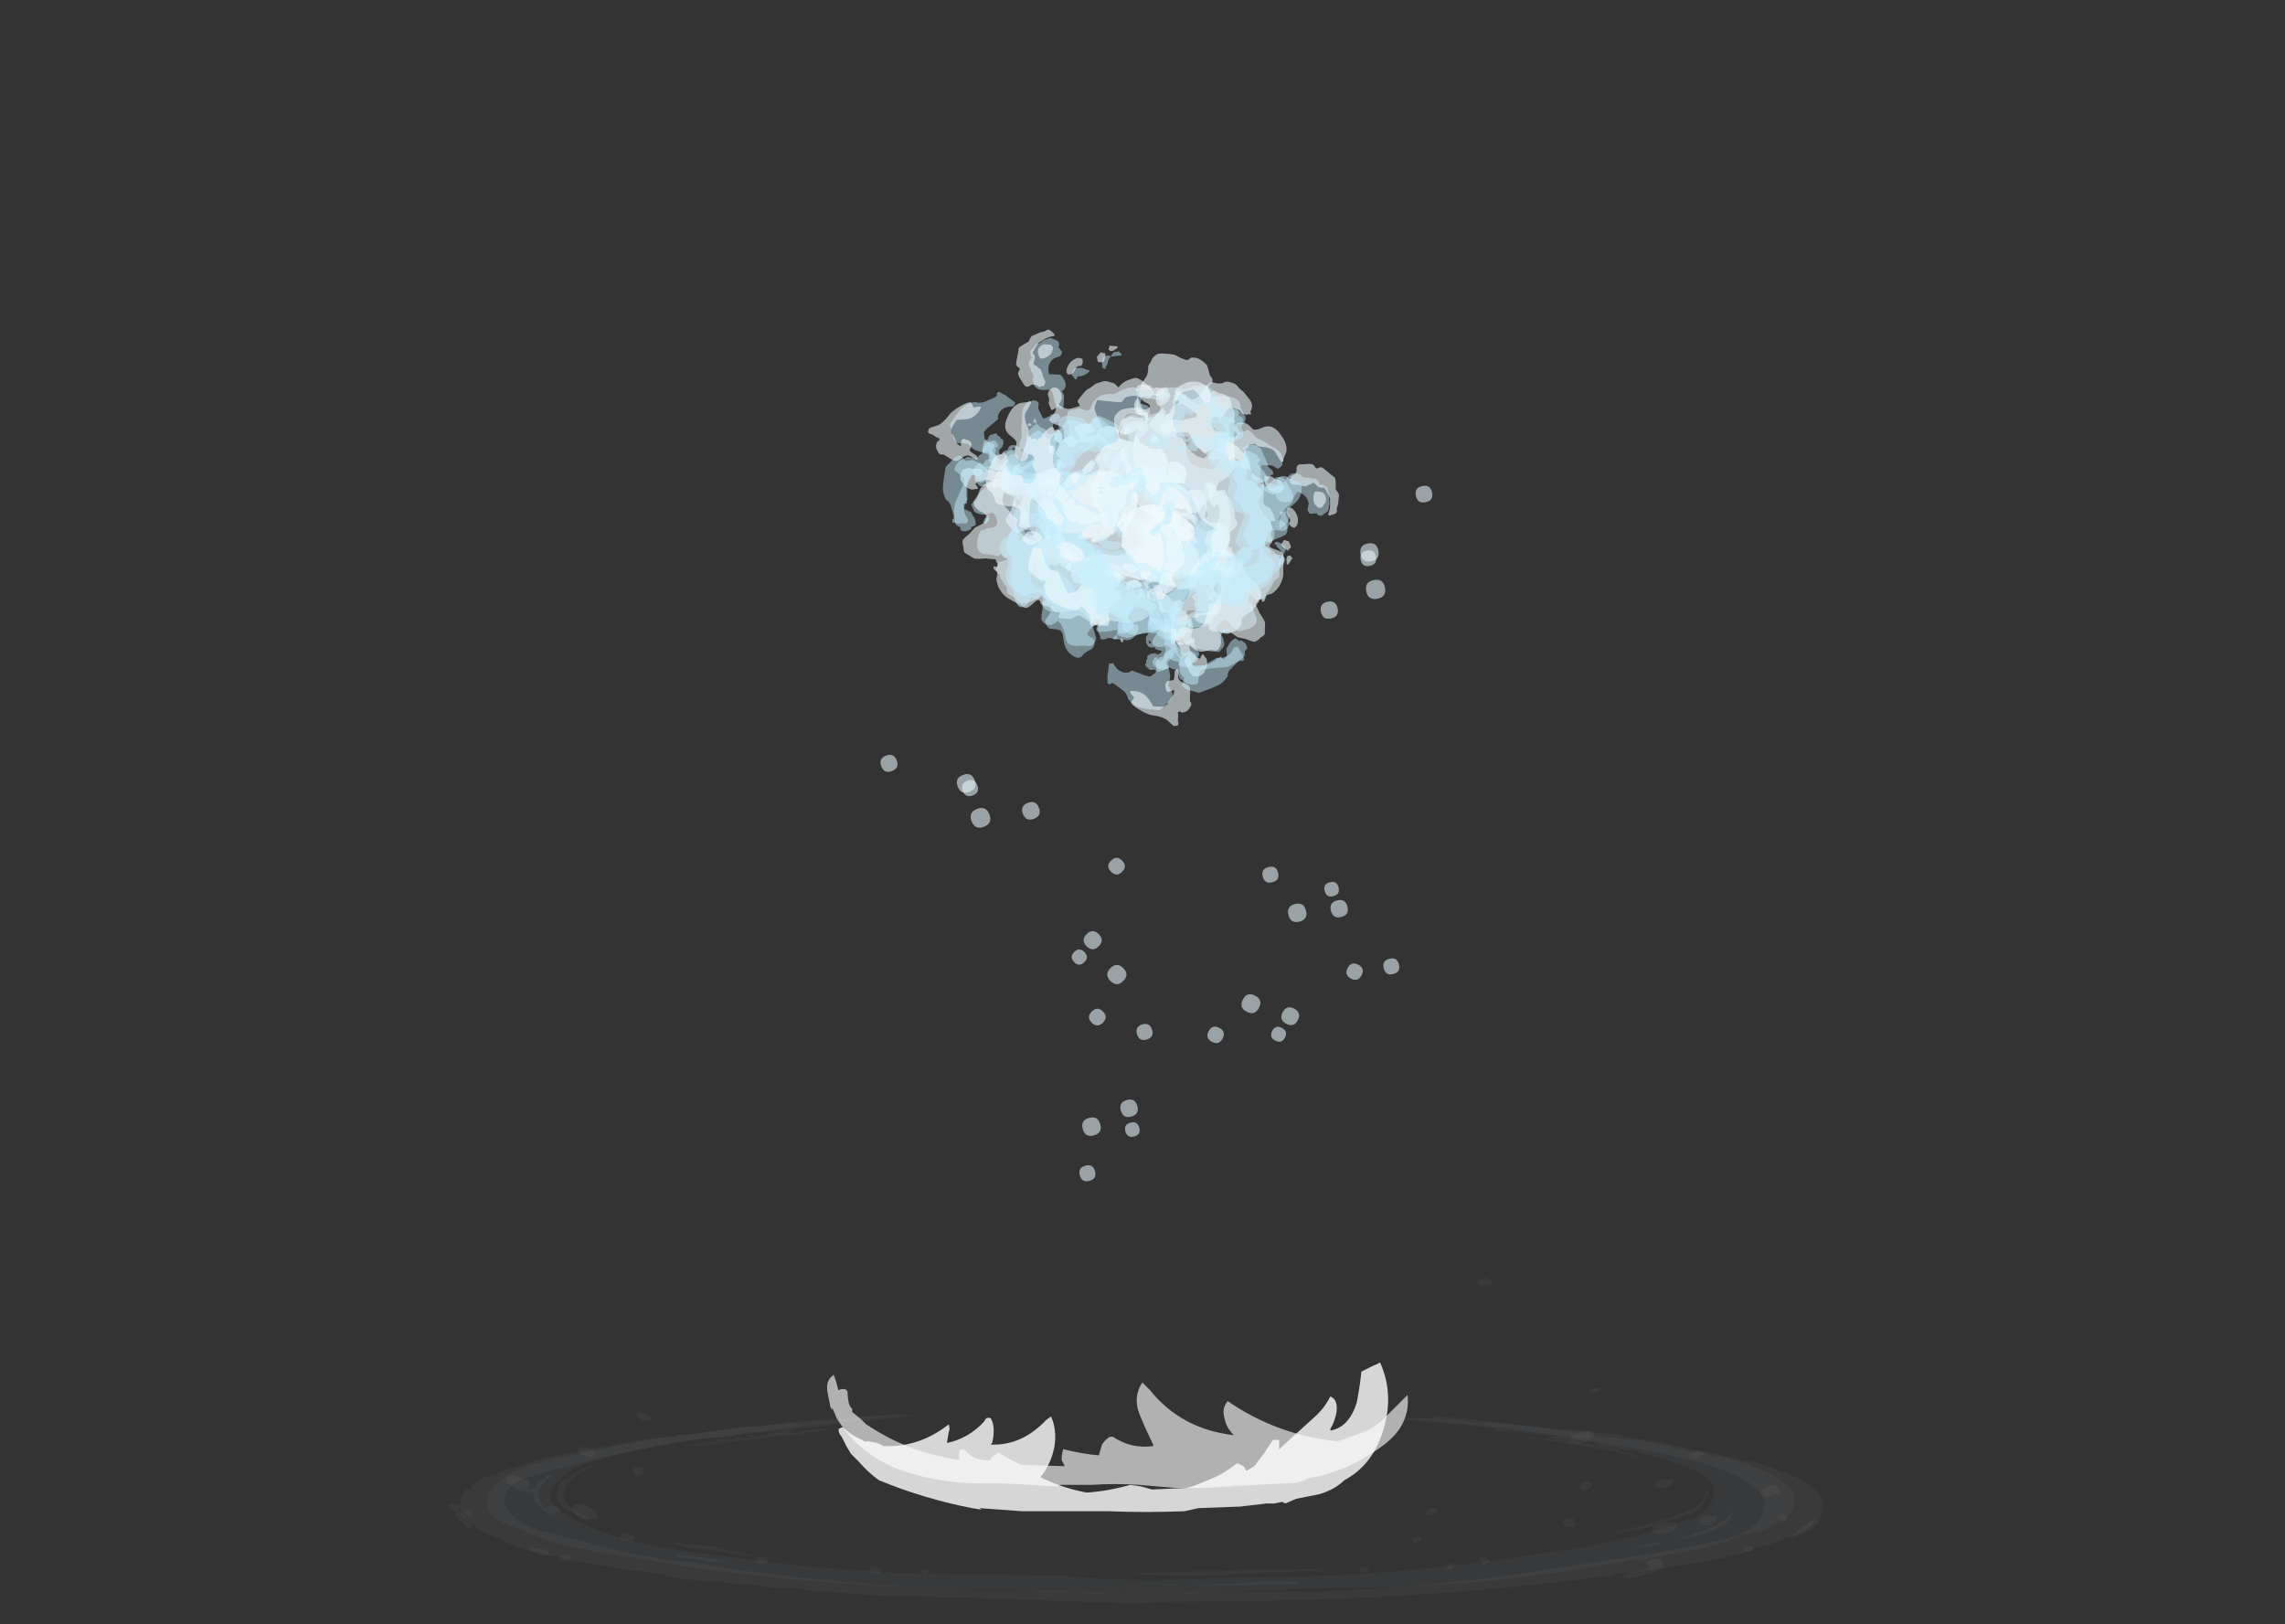 <?xml version="1.0" encoding="UTF-8" standalone="no"?>
<svg xmlns:ffdec="https://www.free-decompiler.com/flash" xmlns:xlink="http://www.w3.org/1999/xlink" ffdec:objectType="frame" height="278.75px" width="392.1px" xmlns="http://www.w3.org/2000/svg">
  <rect width="100%" height="100%" fill="#333333" stroke="none"/>
  <g transform="matrix(1.0, 0.0, 0.0, 1.0, 195.85, 253.05)">
    <use ffdec:characterId="2200" height="3.65" transform="matrix(5.324, 0.0, 0.0, 5.324, -53.87, -17.126)" width="18.7" xlink:href="#shape0"/>
    <use ffdec:characterId="10" height="5.05" transform="matrix(5.324, 0.0, 0.0, 5.324, -51.953, -20.587)" width="17.75" xlink:href="#shape1"/>
    <use ffdec:characterId="2633" height="0.6" transform="matrix(5.511, 0.0, 0.0, 5.511, -5.853, -87.453)" width="0.6" xlink:href="#shape2"/>
    <use ffdec:characterId="2633" height="0.6" transform="matrix(4.775, 0.0, 0.0, 4.775, -5.682, -105.832)" width="0.6" xlink:href="#shape2"/>
    <use ffdec:characterId="2633" height="0.6" transform="matrix(5.192, 0.0, 0.0, 5.192, -9.908, -93.257)" width="0.6" xlink:href="#shape2"/>
    <use ffdec:characterId="2633" height="0.6" transform="matrix(4.353, 0.0, 0.0, 4.353, -11.956, -90.106)" width="0.6" xlink:href="#shape2"/>
    <use ffdec:characterId="2633" height="0.6" transform="matrix(4.79, 0.0, 0.0, 4.79, -8.987, -79.937)" width="0.6" xlink:href="#shape2"/>
    <use ffdec:characterId="2633" height="0.6" transform="matrix(-4.808, -2.676, -2.676, 4.809, -6.305, -60.34)" width="0.6" xlink:href="#shape2"/>
    <use ffdec:characterId="2633" height="0.6" transform="matrix(-4.166, -2.319, -2.319, 4.166, 2.495, -76.504)" width="0.6" xlink:href="#shape2"/>
    <use ffdec:characterId="2633" height="0.6" transform="matrix(-4.53, -2.522, -2.522, 4.53, 0.015, -63.453)" width="0.6" xlink:href="#shape2"/>
    <use ffdec:characterId="2633" height="0.6" transform="matrix(-3.799, -2.114, -2.114, 3.799, 0.224, -59.705)" width="0.6" xlink:href="#shape2"/>
    <use ffdec:characterId="2633" height="0.6" transform="matrix(-4.179, -2.326, -2.326, 4.18, -7.298, -52.256)" width="0.6" xlink:href="#shape2"/>
    <use ffdec:characterId="2633" height="0.6" transform="matrix(-1.649, -5.25, -5.25, 1.649, 20.87, -79.72)" width="0.6" xlink:href="#shape2"/>
    <use ffdec:characterId="2633" height="0.6" transform="matrix(-1.429, -4.549, -4.549, 1.429, 38.393, -85.364)" width="0.6" xlink:href="#shape2"/>
    <use ffdec:characterId="2633" height="0.6" transform="matrix(-1.554, -4.946, -4.946, 1.554, 27.5, -77.632)" width="0.6" xlink:href="#shape2"/>
    <use ffdec:characterId="2633" height="0.6" transform="matrix(-1.303, -4.148, -4.148, 1.303, 25.185, -74.697)" width="0.6" xlink:href="#shape2"/>
    <use ffdec:characterId="2633" height="0.6" transform="matrix(-1.433, -4.564, -4.564, 1.433, 14.549, -74.511)" width="0.6" xlink:href="#shape2"/>
    <use ffdec:characterId="2633" height="0.6" transform="matrix(-2.762, 4.755, -4.755, -2.762, 29.005, -96.998)" width="0.6" xlink:href="#shape2"/>
    <use ffdec:characterId="2633" height="0.6" transform="matrix(-2.393, 4.119, -4.119, -2.393, 44.854, -87.718)" width="0.6" xlink:href="#shape2"/>
    <use ffdec:characterId="2633" height="0.6" transform="matrix(-2.602, 4.479, -4.479, -2.602, 36.074, -97.663)" width="0.6" xlink:href="#shape2"/>
    <use ffdec:characterId="2633" height="0.6" transform="matrix(-2.182, 3.756, -3.756, -2.182, 34.431, -100.922)" width="0.6" xlink:href="#shape2"/>
    <use ffdec:characterId="2633" height="0.6" transform="matrix(-2.401, 4.133, -4.133, -2.401, 24.11, -103.47)" width="0.6" xlink:href="#shape2"/>
    <use ffdec:characterId="2633" height="0.6" transform="matrix(-2.34, 5.298, 5.298, 2.34, -28.487, -114.992)" width="0.6" xlink:href="#shape2"/>
    <use ffdec:characterId="2633" height="0.6" transform="matrix(-2.026, 4.588, 4.588, 2.026, -44.069, -124.034)" width="0.6" xlink:href="#shape2"/>
    <use ffdec:characterId="2633" height="0.6" transform="matrix(-2.226, 5.039, 5.039, 2.226, -30.894, -120.779)" width="0.6" xlink:href="#shape2"/>
    <use ffdec:characterId="2633" height="0.6" transform="matrix(-1.918, 4.343, 4.343, 1.918, -30.127, -119.678)" width="0.6" xlink:href="#shape2"/>
    <use ffdec:characterId="2633" height="0.6" transform="matrix(-2.094, 4.741, 4.741, 2.094, -19.744, -115.95)" width="0.6" xlink:href="#shape2"/>
    <use ffdec:characterId="2633" height="0.6" transform="matrix(4.804, 3.22, -3.22, 4.805, 39.725, -154.307)" width="0.6" xlink:href="#shape2"/>
    <use ffdec:characterId="2633" height="0.6" transform="matrix(4.16, 2.788, -2.788, 4.16, 48.089, -170.334)" width="0.6" xlink:href="#shape2"/>
    <use ffdec:characterId="2633" height="0.6" transform="matrix(4.569, 3.062, -3.063, 4.569, 38.698, -160.54)" width="0.6" xlink:href="#shape2"/>
    <use ffdec:characterId="2633" height="0.6" transform="matrix(3.937, 2.639, -2.639, 3.938, 38.561, -159.223)" width="0.6" xlink:href="#shape2"/>
    <use ffdec:characterId="2633" height="0.6" transform="matrix(4.299, 2.881, -2.881, 4.299, 31.825, -150.504)" width="0.6" xlink:href="#shape2"/>
    <use ffdec:characterId="2614" height="28.35" transform="matrix(0.839, 0.542, -0.542, 0.839, -9.983, -186.401)" width="30.8" xlink:href="#sprite0"/>
    <use ffdec:characterId="2617" height="3.45" transform="matrix(-3.804, 1.211, 0.803, 3.491, -1.695, -175.025)" width="4.35" xlink:href="#shape4"/>
    <use ffdec:characterId="2617" height="3.45" transform="matrix(-3.77, 1.313, 0.896, 3.468, -2.012, -174.929)" width="4.35" xlink:href="#shape4"/>
    <use ffdec:characterId="2629" height="8.4" transform="matrix(4.525, 1.476, 1.691, -4.185, -39.786, -163.134)" width="13.85" xlink:href="#shape5"/>
    <use ffdec:characterId="2622" height="9.0" transform="matrix(4.543, 1.414, 1.702, -4.213, -43.097, -162.938)" width="14.8" xlink:href="#shape6"/>
    <use ffdec:characterId="2630" height="5.85" transform="matrix(-5.061, -1.326, -1.53, 4.543, 19.983, -167.664)" width="8.85" xlink:href="#shape7"/>
    <use ffdec:characterId="2619" height="6.25" transform="matrix(-5.066, -1.254, -1.51, 4.486, 26.342, -167.401)" width="10.0" xlink:href="#shape8"/>
    <use ffdec:characterId="2625" height="7.85" transform="matrix(3.2, 1.505, -1.53, 4.543, -26.08, -190.248)" width="12.55" xlink:href="#shape9"/>
    <use ffdec:characterId="2629" height="8.4" transform="matrix(3.136, 1.475, -1.501, 4.457, -27.409, -191.207)" width="13.85" xlink:href="#shape5"/>
    <use ffdec:characterId="2617" height="3.45" transform="matrix(2.487, -5.204, -4.47, -2.607, 9.473, -159.166)" width="4.35" xlink:href="#shape4"/>
    <use ffdec:characterId="2617" height="3.45" transform="matrix(2.916, 2.726, 2.653, -2.407, -7.418, -160.986)" width="4.35" xlink:href="#shape4"/>
    <use ffdec:characterId="2617" height="3.45" transform="matrix(2.989, 2.647, 2.587, -2.478, -7.217, -160.754)" width="4.35" xlink:href="#shape4"/>
    <use ffdec:characterId="2629" height="8.4" transform="matrix(-0.924, -4.668, -4.478, 0.571, 21.505, -133.507)" width="13.85" xlink:href="#shape5"/>
    <use ffdec:characterId="2622" height="9.0" transform="matrix(-0.987, -4.655, -4.507, 0.575, 23.363, -130.713)" width="14.8" xlink:href="#shape6"/>
    <use ffdec:characterId="2630" height="5.85" transform="matrix(1.317, 5.063, 4.711, -0.886, -11.688, -183.449)" width="8.85" xlink:href="#shape7"/>
    <use ffdec:characterId="2619" height="6.25" transform="matrix(1.383, 5.032, 4.652, -0.876, -14.558, -189.17)" width="10.0" xlink:href="#shape8"/>
    <use ffdec:characterId="2625" height="7.85" transform="matrix(-0.252, -3.527, 4.711, -0.886, -8.825, -132.215)" width="12.55" xlink:href="#shape9"/>
    <use ffdec:characterId="2629" height="8.4" transform="matrix(-0.247, -3.457, 4.621, -0.87, -9.062, -130.586)" width="13.85" xlink:href="#shape5"/>
    <use ffdec:characterId="1897" height="8.0" transform="matrix(7.0, 0.0, 0.0, 7.0, -118.7, -33.8)" width="33.65" xlink:href="#shape10"/>
    <use ffdec:characterId="1898" height="4.75" transform="matrix(7.0, 0.0, 0.0, 7.0, -121.85, -10.7)" width="34.5" xlink:href="#shape11"/>
  </g>
  <defs>
    <g id="shape0" transform="matrix(1.0, 0.0, 0.0, 1.0, 9.0, 4.55)">
      <path d="M4.25 -1.0 L4.15 -1.0 4.0 -0.95 4.25 -1.0 M1.15 -4.3 L1.4 -4.05 Q2.4 -2.8 4.1 -2.6 3.85 -2.85 3.8 -3.15 3.7 -3.45 3.9 -3.7 5.5 -2.6 7.45 -2.4 L8.4 -2.75 Q8.7 -2.9 8.95 -3.15 L9.7 -3.9 Q9.8 -2.95 8.95 -2.3 7.9 -1.5 6.7 -1.25 L6.45 -1.2 Q6.3 -1.05 5.75 -1.05 L4.85 -1.0 3.1 -0.9 2.2 -0.9 1.05 -1.0 Q0.3 -1.05 -0.5 -1.0 L-1.45 -1.0 Q-1.55 -1.0 -1.6 -0.95 L-3.35 -1.05 -4.1 -1.05 Q-5.45 -1.05 -6.7 -1.5 -8.0 -2.0 -8.7 -3.15 L-8.85 -3.5 -8.85 -3.4 -8.9 -3.5 -9.0 -4.0 Q-9.05 -4.35 -8.85 -4.5 L-8.8 -4.55 Q-8.7 -4.3 -8.65 -4.05 -8.4 -4.15 -8.35 -4.0 -8.35 -3.8 -8.3 -3.6 L-8.25 -3.5 -8.2 -3.45 -8.2 -3.35 -7.9 -3.1 -7.75 -2.95 -7.35 -2.7 Q-6.15 -2.0 -4.75 -1.8 L-4.75 -2.1 -4.7 -2.15 -4.6 -2.15 -4.5 -2.05 Q-4.2 -1.75 -3.75 -1.8 L-3.7 -1.9 Q-3.65 -1.95 -3.55 -2.0 L-3.5 -2.05 -3.25 -1.9 Q-3.0 -1.75 -2.75 -1.65 L-1.35 -1.6 -1.45 -1.8 Q-1.45 -2.0 -1.4 -2.15 -0.8 -2.0 -0.25 -1.95 L-0.15 -2.3 Q-0.05 -2.45 0.1 -2.55 L0.2 -2.55 Q0.8 -2.15 1.5 -2.25 L1.5 -2.3 Q1.25 -2.8 1.05 -3.3 0.85 -3.85 1.15 -4.3 M6.6 -1.25 L6.6 -1.25 M-8.5 -4.0 L-8.5 -4.0" fill="#b1b1b1" fill-rule="evenodd" stroke="none"/>
    </g>
    <g id="shape1" transform="matrix(1.0, 0.0, 0.0, 1.0, 9.1, 5.2)">
      <path d="M2.55 -5.2 L2.55 -5.2 M2.1 -0.9 L2.3 -0.95 Q2.7 -1.1 3.15 -1.3 3.5 -1.5 3.75 -1.7 L3.95 -1.6 4.05 -1.45 4.3 -1.6 4.6 -2.0 4.9 -2.45 5.1 -2.45 5.1 -2.15 6.2 -3.15 Q6.55 -3.45 6.75 -3.85 7.0 -3.75 6.95 -3.35 6.9 -3.05 6.75 -2.8 L6.75 -2.75 Q7.35 -2.85 7.6 -3.65 7.7 -4.15 7.75 -4.65 L8.15 -4.85 Q8.3 -4.9 8.35 -4.95 8.85 -3.85 8.4 -2.6 8.05 -1.6 7.2 -1.15 6.9 -0.85 6.4 -0.7 L5.65 -0.55 5.3 -0.4 5.2 -0.45 4.95 -0.4 4.7 -0.4 3.85 -0.3 2.5 -0.25 2.05 -0.15 Q0.8 -0.1 -0.4 -0.15 L-3.2 -0.15 -4.55 -0.25 -4.5 -0.2 -4.8 -0.25 Q-6.35 -0.55 -7.8 -1.15 -8.15 -1.4 -8.45 -1.75 L-8.7 -2.0 -8.85 -2.25 -9.0 -2.55 Q-9.1 -2.65 -9.1 -2.8 L-9.0 -2.85 -8.95 -2.85 Q-8.7 -2.6 -8.35 -2.45 L-8.3 -2.45 -8.3 -2.4 -8.1 -2.4 -7.85 -2.35 -7.65 -2.25 Q-6.5 -2.2 -5.55 -2.95 -5.5 -2.8 -5.55 -2.7 L-5.6 -2.4 -5.6 -2.35 Q-4.9 -2.5 -4.4 -3.05 -4.35 -3.2 -4.2 -3.15 -4.1 -3.0 -4.1 -2.75 -4.1 -2.55 -4.15 -2.35 L-4.2 -2.3 Q-3.2 -2.25 -2.4 -3.1 L-2.25 -3.2 Q-2.05 -2.75 -2.15 -2.2 -2.25 -1.7 -2.55 -1.3 L-2.6 -1.25 Q-1.9 -0.9 -1.1 -0.75 -0.4 -0.8 0.3 -1.0 L0.65 -0.95 1.0 -0.85 2.1 -0.9" fill="#ffffff" fill-opacity="0.8" fill-rule="evenodd" stroke="none"/>
    </g>
    <g id="shape2" transform="matrix(1.0, 0.0, 0.0, 1.0, 0.3, 0.3)">
      <path d="M0.2 -0.2 Q0.3 -0.1 0.3 0.0 0.3 0.1 0.2 0.2 0.1 0.3 0.0 0.3 -0.1 0.3 -0.2 0.2 -0.3 0.1 -0.3 0.0 -0.3 -0.1 -0.2 -0.2 -0.1 -0.3 0.0 -0.3 0.1 -0.3 0.2 -0.2" fill="#e8f6fb" fill-opacity="0.569" fill-rule="evenodd" stroke="none"/>
    </g>
    <g id="sprite0" transform="matrix(1.0, 0.0, 0.0, 1.0, 15.05, 13.65)">
      <use ffdec:characterId="2613" height="4.05" transform="matrix(7.0, 0.0, 0.0, 7.0, -15.05, -13.65)" width="4.4" xlink:href="#shape3"/>
    </g>
    <g id="shape3" transform="matrix(1.0, 0.0, 0.0, 1.0, 2.15, 1.95)">
      <path d="M0.8 -1.25 L0.65 -1.45 0.65 -1.35 0.95 -1.15 Q1.05 -1.25 1.2 -1.25 1.45 -1.25 1.55 -1.05 L1.55 -1.0 1.65 -0.95 Q1.85 -0.75 1.65 -0.8 1.6 -0.8 1.55 -0.85 1.5 -0.75 1.4 -0.75 L1.35 -0.7 1.45 -0.55 1.55 -0.6 1.65 -0.5 1.7 -0.4 1.8 -0.5 Q1.85 -0.65 2.0 -0.55 2.15 -0.45 2.05 -0.25 2.0 -0.05 1.9 -0.05 1.95 0.1 1.95 0.25 L1.9 0.25 1.9 0.35 1.85 0.45 1.9 0.45 Q2.1 0.75 1.8 0.95 1.75 1.05 1.65 1.05 1.7 1.2 1.55 1.25 L1.2 1.35 1.15 1.35 1.1 1.4 1.15 1.45 Q1.3 1.7 1.05 1.9 0.9 2.0 0.85 1.85 L0.75 1.6 Q0.65 1.75 0.5 1.8 L0.5 1.8 Q0.75 1.95 0.55 2.1 L0.4 2.1 Q0.35 2.05 0.3 2.0 L0.25 1.95 0.25 1.9 Q0.25 1.8 0.35 1.8 L0.1 1.7 0.05 1.65 -0.15 1.8 -0.35 1.8 Q-0.3 1.9 -0.5 1.8 -0.6 1.8 -0.65 1.7 L-0.6 1.7 -0.75 1.55 -0.8 1.4 -0.8 1.25 -0.85 1.25 Q-1.0 1.35 -1.15 1.3 -1.3 1.3 -1.4 1.2 L-1.55 1.05 -1.5 1.0 -1.5 0.8 -1.3 0.8 -1.35 0.7 -1.45 0.75 -1.6 0.8 -1.65 0.75 -1.75 0.7 -1.85 0.6 -1.9 0.45 -1.9 0.35 -1.85 0.3 -1.85 0.25 -1.65 0.05 -1.7 -0.2 -1.75 -0.2 -1.85 -0.25 -1.9 -0.5 -2.05 -0.5 -2.1 -0.55 Q-2.25 -0.9 -1.95 -0.7 L-1.9 -0.6 -1.8 -0.8 -1.75 -0.85 -1.65 -0.8 -1.6 -0.8 Q-1.5 -1.0 -1.25 -1.15 -1.3 -1.3 -1.2 -1.45 -1.05 -1.6 -0.9 -1.55 L-0.85 -1.55 -0.75 -1.4 -0.4 -1.5 -0.4 -1.55 Q-0.5 -1.75 -0.35 -1.65 -0.25 -1.6 -0.25 -1.55 L-0.25 -1.6 0.05 -1.6 0.2 -1.7 0.25 -1.75 Q0.4 -1.7 0.55 -1.6 L0.6 -1.5 Q0.65 -1.7 0.85 -1.7 1.1 -1.7 1.15 -1.5 L1.2 -1.4 1.1 -1.3 Q1.05 -1.2 1.0 -1.2 L0.9 -1.2 Q0.85 -1.25 0.8 -1.25 M1.15 -0.2 L1.1 -0.1 Q1.15 -0.1 1.15 -0.15 L1.15 -0.2 M0.0 -1.75 L-0.05 -1.75 Q-0.15 -2.0 0.0 -1.95 0.25 -1.85 0.0 -1.75 M2.15 0.7 Q2.35 0.85 2.15 0.85 L2.1 0.85 Q2.0 0.65 2.15 0.7 M2.15 0.55 Q2.3 0.6 2.15 0.65 2.05 0.7 2.0 0.6 L1.95 0.55 Q1.85 0.35 2.0 0.4 L2.15 0.55 M1.45 1.55 Q1.55 1.65 1.4 1.6 L1.35 1.5 1.35 1.45 Q1.4 1.35 1.5 1.3 L1.65 1.3 1.7 1.35 1.55 1.5 1.45 1.55 M-1.65 -1.25 Q-1.5 -1.35 -1.35 -1.25 L-1.35 -1.2 -1.5 -0.95 Q-1.55 -0.85 -1.7 -0.95 L-1.8 -1.0 Q-1.8 -1.15 -1.65 -1.25 M-1.95 -0.25 Q-1.85 -0.05 -2.05 -0.25 L-2.1 -0.25 Q-2.0 -0.5 -1.95 -0.25 M-0.75 -1.65 Q-0.65 -1.9 -0.65 -1.7 -0.65 -1.45 -0.75 -1.65 M-1.2 1.45 Q-1.15 1.3 -1.0 1.4 -0.85 1.45 -0.8 1.6 L-0.8 1.65 -1.0 1.6 -1.15 1.5 -1.2 1.5 -1.2 1.45 M0.0 1.9 Q0.05 2.1 -0.15 1.95 L-0.15 1.9 Q-0.1 1.65 0.0 1.9" fill="#e6f6fd" fill-opacity="0.78" fill-rule="evenodd" stroke="none"/>
    </g>
    <g id="shape4" transform="matrix(1.0, 0.0, 0.0, 1.0, 2.45, 1.95)">
      <path d="M0.2 -1.95 Q0.25 -1.95 0.45 -1.8 L0.95 -1.5 Q1.15 -1.4 1.3 -1.3 L1.4 -1.25 1.55 -1.2 Q1.65 -1.1 1.7 -1.0 L1.9 -0.8 1.9 -0.55 1.85 -0.4 1.85 -0.2 1.8 -0.2 1.8 -0.25 1.75 -0.1 1.8 -0.1 1.8 -0.05 1.85 0.05 Q1.9 0.4 1.65 0.7 1.4 0.95 1.25 0.95 1.2 0.95 1.2 0.9 L1.15 0.85 Q1.15 0.8 1.2 0.75 L1.2 0.6 Q1.2 0.55 1.15 0.55 1.0 0.7 0.75 0.8 L0.6 0.8 0.5 0.85 0.35 0.9 0.55 0.9 0.6 0.95 0.6 1.0 0.65 1.05 Q0.45 1.15 0.2 1.2 L0.0 1.25 -0.05 1.25 Q0.0 1.3 0.05 1.35 L0.1 1.35 0.1 1.4 Q0.0 1.5 -0.4 1.5 -0.5 1.5 -0.65 1.45 -0.8 1.4 -0.85 1.35 L-0.85 1.4 -0.9 1.4 -1.45 0.95 -1.5 0.9 -1.45 1.2 -1.5 1.25 Q-1.6 1.25 -1.75 1.1 -1.9 0.95 -2.05 0.75 -2.4 0.2 -2.3 -0.25 L-2.45 -0.25 Q-2.4 -0.5 -2.3 -0.65 -2.4 -0.7 -2.4 -0.8 -2.4 -0.9 -2.2 -0.95 L-2.05 -1.0 -1.85 -1.05 Q-1.8 -1.15 -1.7 -1.25 -1.5 -1.55 -1.45 -1.55 L-1.25 -1.55 Q-1.15 -1.6 -1.05 -1.65 -1.0 -1.7 -0.9 -1.7 L-0.45 -1.7 -0.3 -1.8 -0.1 -1.9 0.05 -1.95 0.2 -1.95 M1.6 -1.05 L1.55 -1.05 1.6 -1.0 1.6 -1.05 M-0.2 1.2 L-0.2 1.2" fill="#f0fafe" fill-opacity="0.584" fill-rule="evenodd" stroke="none"/>
    </g>
    <g id="shape5" transform="matrix(1.0, 0.0, 0.0, 1.0, 9.25, 2.0)">
      <path d="M1.75 -1.05 L1.75 -1.0 1.7 -0.9 Q1.7 -0.85 1.6 -0.85 1.6 -0.9 1.65 -1.0 1.65 -1.05 1.7 -1.1 L1.75 -1.05 M1.95 -0.45 Q1.95 -0.6 2.0 -0.65 2.1 -0.5 2.1 -0.45 L2.1 -0.2 Q2.1 0.05 2.2 0.1 2.2 0.15 2.35 0.25 L2.35 0.45 Q2.35 0.55 2.3 0.6 L2.1 0.6 Q2.05 0.6 2.05 0.5 2.05 0.45 2.1 0.45 2.1 0.4 2.1 0.35 2.1 0.25 2.0 0.15 1.9 0.05 1.9 -0.2 1.9 -0.25 1.95 -0.45 M3.65 0.9 L3.7 0.9 Q3.75 0.9 3.75 0.95 L3.8 0.95 3.8 1.15 Q3.75 1.25 3.65 1.3 L3.7 1.35 3.7 1.4 Q3.75 1.6 3.55 1.65 3.45 1.7 3.3 1.7 L3.25 1.65 3.25 1.55 3.3 1.6 Q3.35 1.5 3.5 1.45 3.6 1.4 3.65 1.3 3.65 1.1 3.65 0.95 L3.65 0.9 M3.25 2.2 Q3.3 2.35 3.35 2.4 3.4 2.5 3.4 2.7 3.4 2.8 3.3 2.85 3.25 2.9 3.15 2.9 L3.1 2.85 Q3.05 2.85 3.0 2.8 L3.0 2.75 3.05 2.75 Q3.05 2.7 3.1 2.7 3.05 2.5 3.2 2.25 L3.25 2.2 M4.15 3.15 L4.25 3.2 4.3 3.15 4.4 3.15 Q4.45 3.15 4.5 3.25 4.6 3.4 4.6 3.45 L4.55 3.7 4.45 3.9 Q4.45 4.05 4.35 4.1 L4.25 4.25 Q4.2 4.3 4.05 4.3 L3.95 4.25 Q3.95 4.35 3.9 4.35 L3.85 4.4 3.7 4.45 3.65 4.4 3.5 4.4 3.4 4.35 3.3 4.35 Q3.25 4.35 3.2 4.4 L3.1 4.4 Q2.95 4.4 2.9 4.35 2.75 4.25 2.75 3.85 2.7 3.75 2.6 3.75 L2.5 3.75 Q2.0 3.75 2.0 3.55 2.0 3.45 2.25 3.4 L2.45 3.35 Q2.55 3.35 2.65 3.4 2.65 3.3 2.75 3.25 2.8 3.2 2.9 3.2 3.0 3.2 3.1 3.25 3.25 3.3 3.25 3.4 L3.3 3.7 3.3 3.75 3.35 3.75 Q3.7 3.75 3.85 3.45 L3.9 3.2 Q4.0 3.1 4.05 3.1 L4.15 3.15 M2.05 0.6 L1.85 0.7 1.7 0.75 1.55 0.7 1.45 0.7 1.35 0.6 Q1.25 0.45 1.15 0.45 L1.1 0.45 1.25 0.35 Q1.3 0.35 1.35 0.35 L1.55 0.45 1.7 0.5 2.05 0.6 M0.4 1.45 Q0.4 1.6 0.2 1.7 L0.0 1.7 Q-0.05 1.7 -0.2 1.6 -0.35 1.55 -0.5 1.55 -0.65 1.55 -0.65 1.35 L-0.65 1.25 Q-0.65 1.2 -0.6 1.2 L-0.5 1.3 Q-0.4 1.35 -0.35 1.35 -0.25 1.35 -0.1 1.4 L0.05 1.45 Q0.1 1.45 0.2 1.4 0.3 1.35 0.35 1.35 0.4 1.4 0.4 1.45 M0.1 1.6 L0.15 1.55 0.1 1.55 0.1 1.6 M1.85 3.95 L1.85 4.0 1.8 4.0 1.8 4.05 1.75 4.2 1.75 4.3 2.1 4.4 Q2.2 4.4 2.3 4.35 2.4 4.35 2.45 4.55 2.4 4.6 2.4 4.75 2.25 5.0 2.0 5.05 1.75 5.1 1.6 5.15 L1.4 5.2 Q1.25 5.2 1.15 5.25 L1.0 5.35 Q0.9 5.4 0.8 5.4 0.75 5.4 0.75 5.3 L0.7 5.3 0.65 5.25 Q0.6 5.25 0.5 5.1 L0.5 4.95 0.45 4.9 Q0.4 4.9 0.3 5.05 L0.15 5.25 0.15 5.3 Q0.1 5.35 0.1 5.4 0.1 5.5 0.25 5.5 0.3 5.5 0.4 5.5 0.45 5.5 0.55 5.55 0.6 5.65 0.6 5.7 0.6 5.85 0.45 5.95 0.3 6.1 0.25 6.15 0.2 6.3 0.1 6.35 0.0 6.4 -0.1 6.4 -0.65 6.4 -0.9 6.05 L-1.05 5.85 Q-1.15 5.75 -1.25 5.75 -1.4 5.75 -1.55 5.8 L-1.75 5.85 Q-1.85 5.85 -1.95 5.8 -2.1 5.75 -2.1 5.6 -2.05 5.5 -2.0 5.35 L-1.95 5.2 Q-1.95 5.05 -2.15 5.0 L-2.4 4.95 Q-2.45 4.95 -2.6 4.85 L-2.7 4.8 Q-2.7 5.05 -2.9 5.1 L-3.15 5.1 Q-3.15 5.35 -3.3 5.5 -3.4 5.6 -3.55 5.6 -3.7 5.6 -3.95 5.35 -4.15 5.1 -4.2 5.1 -4.3 5.1 -4.45 5.0 -4.65 4.9 -4.7 4.7 -4.75 4.65 -4.75 4.4 -4.75 4.2 -4.85 4.2 L-5.1 4.2 Q-5.15 4.2 -5.25 4.1 -5.4 4.05 -5.45 3.95 -5.45 3.65 -5.3 3.5 -5.15 3.4 -5.15 3.15 -5.15 3.05 -5.0 2.9 -4.9 2.8 -4.85 2.8 -4.8 2.8 -4.65 2.95 -4.5 3.05 -4.4 3.05 -4.1 3.05 -3.95 3.0 -3.9 2.95 -3.75 2.8 L-3.8 2.75 Q-3.85 2.6 -3.95 2.5 L-4.0 2.5 -4.05 2.45 Q-4.1 2.25 -4.15 2.1 -4.25 1.95 -4.3 1.95 L-5.1 1.5 -5.2 1.45 -5.35 1.35 -5.6 1.35 -6.0 1.25 -6.5 1.35 -7.05 1.45 -7.05 1.4 Q-7.3 1.5 -7.35 1.6 L-7.35 1.7 Q-7.5 1.9 -7.55 1.9 L-7.75 1.9 Q-7.8 1.9 -7.9 2.0 L-8.0 2.2 Q-7.95 2.4 -7.85 2.55 -7.75 2.75 -7.7 2.85 L-7.75 2.95 -7.75 3.05 Q-7.75 3.25 -7.55 3.4 L-7.35 3.5 -7.35 3.65 -7.65 3.75 Q-7.75 3.8 -7.8 3.8 L-8.05 3.85 -8.1 3.75 -8.05 3.7 -8.1 3.6 -8.4 3.3 Q-8.45 3.25 -8.6 3.2 L-8.7 3.2 Q-8.95 3.05 -9.05 2.85 -9.15 2.6 -9.25 2.1 L-9.0 1.7 Q-8.85 1.5 -8.7 1.5 L-8.4 1.6 -8.2 1.5 Q-8.1 1.45 -8.0 1.45 L-7.55 1.45 -7.45 1.25 -7.4 1.2 -7.3 1.15 -7.25 1.1 Q-7.45 0.95 -7.5 0.95 L-7.7 1.05 Q-7.8 1.05 -7.85 0.7 L-7.85 0.65 -7.8 0.6 Q-7.75 0.55 -7.7 0.55 -7.7 0.35 -7.65 0.35 L-7.5 0.25 -7.4 0.2 Q-7.35 0.2 -7.3 0.25 L-7.2 0.25 Q-7.15 0.25 -7.1 0.3 -7.05 0.3 -7.0 0.3 -6.95 0.3 -6.95 0.35 L-6.9 0.4 Q-6.9 0.45 -6.9 0.55 L-6.95 0.65 -7.0 0.7 -6.95 0.8 Q-6.9 0.85 -6.85 0.85 L-6.8 0.75 Q-6.75 0.65 -6.65 0.6 L-6.6 0.6 -6.6 0.5 -6.55 0.4 Q-6.5 0.35 -6.35 0.3 L-6.2 0.3 Q-6.15 0.3 -6.05 0.3 -5.95 0.35 -5.9 0.4 L-5.85 0.4 Q-5.8 0.3 -5.8 0.2 L-5.9 -0.25 -5.9 -0.4 Q-5.8 -0.55 -5.75 -0.65 -5.65 -0.75 -5.55 -0.75 L-5.45 -0.7 -5.15 -0.7 -5.05 -0.65 Q-5.0 -0.6 -4.95 -0.6 -4.85 -0.6 -4.7 -0.7 -4.55 -0.75 -4.5 -0.9 L-4.55 -1.0 -4.6 -1.05 Q-4.65 -1.1 -4.65 -1.15 -4.65 -1.45 -4.1 -1.55 L-3.5 -1.65 -3.35 -1.6 Q-3.3 -1.55 -3.25 -1.55 -3.2 -1.55 -3.15 -1.6 -3.1 -1.65 -3.1 -1.8 L-2.95 -1.9 Q-2.9 -1.95 -2.8 -2.0 L-1.95 -2.0 Q-1.6 -1.9 -1.65 -1.65 -1.6 -1.6 -1.45 -1.55 -1.35 -1.55 -1.3 -1.5 -1.25 -1.4 -1.25 -1.3 -1.25 -1.25 -1.5 -1.15 -1.7 -1.05 -1.75 -1.05 L-1.9 -1.05 -2.1 -1.1 Q-2.2 -1.1 -2.3 -1.1 -2.35 -1.15 -2.4 -1.15 -2.5 -1.15 -2.55 -1.1 L-2.6 -1.0 -2.6 -0.9 Q-2.7 -0.7 -3.0 -0.55 -3.3 -0.45 -3.4 -0.2 L-3.35 -0.15 -3.3 -0.15 -3.25 -0.1 -3.25 0.0 Q-3.35 0.1 -3.85 0.4 -4.2 0.6 -4.4 0.95 L-4.4 1.05 -4.15 1.25 Q-4.0 1.4 -3.9 1.5 -3.9 1.6 -3.85 1.9 -3.75 1.95 -3.65 1.95 -3.6 1.95 -3.6 2.0 L-3.55 2.0 Q-3.5 2.15 -3.45 2.15 L-3.45 2.25 Q-3.45 2.35 -3.45 2.4 L-3.5 2.5 Q-3.55 2.55 -3.5 2.65 L-3.45 2.75 Q-3.45 2.85 -3.45 2.9 -3.45 3.05 -3.55 3.25 -3.7 3.4 -3.8 3.35 L-3.85 3.4 -3.85 3.45 -3.65 3.55 -3.55 3.65 Q-3.5 3.65 -3.5 3.95 -3.5 4.35 -3.45 4.55 -3.3 4.65 -3.1 4.65 L-2.75 4.7 -2.75 4.45 -2.85 4.45 Q-3.0 4.45 -3.15 4.35 -3.45 4.15 -3.45 3.85 -3.45 3.35 -3.1 3.35 -3.0 3.35 -2.8 3.7 -2.5 4.05 -2.55 4.35 L-2.55 4.4 Q-2.45 4.3 -2.25 4.25 -2.0 4.15 -1.9 4.15 -1.85 4.15 -1.8 4.2 L-1.7 4.25 -1.1 4.45 Q-0.95 4.45 -0.9 4.35 -0.8 4.2 -0.55 4.15 L-0.3 4.05 Q-0.1 3.9 0.0 3.9 0.05 3.9 0.25 4.0 L0.5 4.05 Q0.65 4.05 0.8 4.0 0.95 3.9 1.1 3.9 1.15 3.9 1.2 3.95 1.25 4.0 1.3 4.0 1.4 4.0 1.55 3.95 L1.55 3.9 Q1.55 3.85 1.55 3.8 1.65 3.65 1.75 3.65 1.85 3.65 1.85 3.75 L1.85 3.95 M-0.8 0.75 L-0.8 0.85 -0.65 0.95 -0.6 1.0 -0.6 1.1 -0.65 1.1 -0.7 1.15 Q-0.85 1.15 -1.0 0.95 -1.1 0.75 -0.9 0.7 L-0.8 0.75 M-3.15 2.3 Q-3.1 2.3 -3.05 2.35 L-2.95 2.75 -2.9 2.8 Q-2.8 2.8 -2.75 2.9 L-2.75 3.05 -2.8 3.15 -2.9 3.15 Q-3.0 3.15 -3.15 3.05 -3.3 2.85 -3.3 2.55 -3.3 2.4 -3.2 2.35 L-3.15 2.3 M-2.6 3.05 L-2.55 3.05 -2.55 3.15 -2.6 3.2 Q-2.65 3.15 -2.65 3.05 L-2.6 3.05 M-6.25 0.4 L-6.35 0.4 Q-6.4 0.45 -6.4 0.5 L-6.2 0.4 -6.25 0.4 M-6.35 3.15 L-6.4 3.25 Q-6.45 3.3 -6.5 3.3 L-6.5 3.15 -6.4 3.15 -6.35 3.1 -6.35 3.15" fill="#c5edfe" fill-opacity="0.467" fill-rule="evenodd" stroke="none"/>
    </g>
    <g id="shape6" transform="matrix(1.0, 0.0, 0.0, 1.0, 9.95, 2.05)">
      <path d="M1.9 -1.05 Q1.9 -0.8 1.75 -0.85 L1.7 -0.85 Q1.7 -0.9 1.7 -0.95 1.7 -1.05 1.75 -1.1 1.75 -1.15 1.8 -1.15 L1.85 -1.15 1.9 -1.05 M2.25 -0.05 L2.3 0.05 Q2.35 0.05 2.4 0.15 2.45 0.25 2.45 0.4 2.45 0.55 2.4 0.6 2.3 0.65 2.3 0.7 2.3 0.65 2.25 0.65 L2.25 0.55 Q2.25 0.5 2.25 0.45 L2.3 0.4 Q2.25 0.2 2.15 0.1 L2.05 0.1 2.05 0.05 Q1.95 -0.05 2.0 -0.25 2.05 -0.4 2.15 -0.4 2.25 -0.4 2.25 -0.25 L2.3 -0.1 2.25 -0.05 M3.95 1.05 L4.0 1.3 3.95 1.3 3.9 1.35 Q3.85 1.35 3.8 1.3 L3.8 1.25 Q3.8 1.15 3.85 1.1 3.85 1.05 3.9 1.0 3.95 1.0 3.95 1.05 M3.75 1.55 L3.8 1.65 Q3.75 1.75 3.65 1.85 3.6 1.85 3.5 1.85 3.45 1.85 3.45 1.75 3.4 1.65 3.5 1.6 L3.6 1.55 3.75 1.5 3.75 1.55 M3.6 2.4 L3.65 2.4 3.7 2.5 3.7 2.6 Q3.65 2.85 3.45 3.0 3.25 3.15 3.15 3.05 L3.15 2.9 3.3 2.75 Q3.45 2.65 3.4 2.5 3.5 2.4 3.6 2.4 M2.05 0.65 Q1.95 0.7 1.85 0.8 1.8 0.85 1.65 0.85 L1.5 0.85 1.4 0.8 1.35 0.6 1.35 0.55 1.25 0.55 Q1.2 0.55 1.15 0.5 L1.15 0.45 1.4 0.4 1.45 0.45 Q1.45 0.55 1.5 0.6 L1.6 0.6 1.75 0.65 2.05 0.65 M0.25 1.55 L0.25 1.65 Q0.05 1.75 -0.1 1.75 L-0.2 1.7 Q-0.25 1.65 -0.3 1.65 -0.35 1.65 -0.4 1.65 L-0.5 1.7 Q-0.6 1.7 -0.65 1.6 -0.7 1.45 -0.6 1.4 L-0.6 1.3 -0.55 1.3 -0.55 1.35 Q-0.5 1.4 -0.5 1.45 -0.25 1.55 -0.2 1.55 L0.1 1.55 0.2 1.45 0.25 1.5 0.25 1.55 M1.95 3.95 Q2.0 3.7 2.15 3.6 2.3 3.45 2.45 3.45 2.55 3.45 2.65 3.5 2.75 3.55 2.75 3.7 L2.75 3.75 Q2.7 3.8 2.7 3.85 2.55 4.0 2.45 3.95 L2.35 3.95 2.2 4.0 1.95 3.95 M1.3 4.0 L1.35 4.05 Q1.35 4.15 1.25 4.3 L1.1 4.5 1.05 4.5 1.0 4.6 1.0 4.65 0.95 4.65 Q0.95 4.75 1.0 4.75 1.0 4.8 1.0 4.9 L1.1 4.95 Q1.15 5.0 1.2 5.0 L1.3 4.95 Q1.35 4.95 1.4 4.95 L1.6 5.0 1.75 5.0 Q1.85 5.0 1.95 4.95 L2.3 4.65 2.35 4.65 Q2.4 4.7 2.35 4.75 2.35 4.85 2.35 4.95 L2.35 5.05 Q2.3 5.35 1.95 5.6 1.7 5.8 1.5 5.8 1.35 5.8 1.2 5.65 1.05 5.5 0.95 5.5 0.9 5.5 0.75 5.6 0.6 5.65 0.5 5.65 L0.4 5.6 0.25 5.5 0.25 5.35 Q0.25 5.3 0.35 5.2 L0.5 5.15 0.45 5.05 0.3 4.95 0.2 5.0 0.1 5.1 -0.1 5.05 -0.25 5.0 Q-0.35 5.0 -0.45 5.1 -0.6 5.25 -0.6 5.35 L-0.55 5.5 -0.4 5.55 Q-0.3 5.55 -0.25 5.6 L-0.2 5.95 Q-0.1 6.05 -0.05 6.05 L0.25 6.05 Q0.25 6.0 0.35 5.95 L0.5 5.95 Q0.55 5.95 0.55 6.0 L0.6 6.0 Q0.65 6.0 0.65 6.05 L0.6 6.1 0.6 6.2 Q0.6 6.4 0.4 6.55 L0.1 6.75 Q-0.05 6.8 -0.2 6.9 -0.25 6.95 -0.45 6.95 -0.65 6.95 -0.7 6.85 -0.8 6.75 -1.05 6.75 -1.2 6.75 -1.3 6.3 -1.35 5.9 -1.55 5.9 -1.6 5.9 -1.85 6.0 L-2.0 6.0 -2.0 6.05 -2.1 6.05 -2.1 6.0 -2.15 6.0 -2.15 5.95 -2.2 5.8 -2.15 5.8 -2.15 5.7 -1.9 5.65 -1.7 5.6 Q-1.65 5.6 -1.4 5.5 -1.2 5.45 -1.15 5.4 L-1.15 5.3 -1.4 5.15 Q-1.6 5.0 -1.65 5.0 -1.8 5.0 -1.9 4.95 -2.1 4.75 -2.2 4.65 L-2.25 4.5 -2.0 4.35 Q-1.95 4.35 -1.85 4.4 L-1.75 4.5 -1.5 4.55 Q-1.3 4.65 -1.2 4.65 L-1.0 4.5 -0.8 4.3 Q-0.75 4.25 -0.6 4.2 -0.45 4.1 -0.4 4.1 -0.35 4.1 -0.3 4.2 L-0.2 4.25 0.0 4.3 Q0.15 4.3 0.3 4.25 0.45 4.15 0.55 4.15 0.6 4.15 0.65 4.2 0.65 4.25 0.7 4.25 L0.8 4.25 Q0.9 4.25 1.0 4.1 1.1 3.95 1.2 3.95 L1.25 4.0 1.3 4.0 M4.7 3.25 Q4.7 3.3 4.75 3.3 L4.85 3.4 4.85 3.5 Q4.8 3.55 4.8 3.7 4.8 3.75 4.7 4.1 L4.6 4.2 Q4.5 4.25 4.5 4.3 4.45 4.45 4.4 4.55 4.35 4.7 4.25 4.7 3.8 4.9 3.75 4.9 3.7 4.9 3.65 4.85 L3.6 4.8 Q3.55 4.8 3.5 4.85 3.45 4.9 3.4 4.9 3.3 4.9 3.2 4.85 L2.95 4.75 Q2.9 4.7 2.9 4.65 2.9 4.6 2.95 4.5 2.95 4.45 2.95 4.4 2.95 4.35 2.9 4.3 2.85 4.2 2.75 4.2 L2.85 4.2 2.85 4.05 2.9 4.0 3.0 3.95 3.2 4.0 Q3.4 4.0 3.5 4.05 3.5 4.1 3.6 4.15 3.65 4.25 3.7 4.25 L3.9 4.15 4.0 4.15 4.1 4.2 Q4.4 3.95 4.45 3.85 L4.55 3.6 Q4.6 3.45 4.6 3.25 L4.7 3.25 M4.35 3.7 Q4.3 3.95 4.1 4.0 3.95 4.0 3.85 3.95 L3.85 3.8 Q3.9 3.6 4.0 3.5 4.15 3.4 4.2 3.4 L4.3 3.45 4.35 3.7 M-5.2 -0.65 L-5.05 -0.75 -4.95 -0.9 Q-4.9 -0.95 -4.8 -0.95 L-4.7 -1.0 Q-4.7 -1.05 -4.8 -1.1 -4.85 -1.2 -4.85 -1.3 -4.85 -1.5 -4.5 -1.6 -4.25 -1.7 -4.1 -1.7 L-3.95 -1.65 -3.8 -1.65 Q-3.75 -1.65 -3.8 -1.6 -3.8 -1.55 -3.75 -1.55 L-3.65 -1.6 -3.5 -1.65 -3.3 -1.65 -3.1 -1.95 Q-3.05 -2.05 -2.9 -2.05 L-2.75 -2.0 -2.45 -2.05 -2.35 -2.0 -2.3 -2.0 Q-2.2 -2.0 -2.05 -1.95 L-1.7 -1.85 -1.7 -1.75 Q-1.7 -1.7 -1.7 -1.65 L-1.75 -1.6 -1.65 -1.55 -1.55 -1.55 Q-1.5 -1.55 -1.45 -1.5 L-1.45 -1.45 -1.4 -1.4 -1.4 -1.3 Q-1.4 -1.25 -1.45 -1.25 L-1.5 -1.25 -1.5 -1.2 -1.55 -1.2 -1.6 -1.25 -1.65 -1.25 Q-1.75 -1.2 -2.05 -1.2 L-2.15 -1.25 -2.3 -1.3 -2.15 -1.45 -2.25 -1.5 -2.35 -1.5 Q-2.5 -1.5 -2.8 -1.35 -3.1 -1.15 -3.1 -0.95 -3.15 -0.85 -3.3 -0.8 -3.4 -0.7 -3.5 -0.7 L-3.6 -0.75 Q-3.65 -0.8 -3.7 -0.8 -3.75 -0.8 -3.95 -0.6 -4.1 -0.4 -4.15 -0.35 -4.2 -0.2 -4.35 -0.05 -4.5 0.05 -4.65 0.1 -4.8 0.15 -5.2 0.25 -5.45 0.4 -5.55 0.6 L-5.5 0.65 -5.45 0.65 -5.45 0.75 -5.5 0.85 -5.45 1.0 Q-5.35 1.0 -5.3 1.05 -5.15 1.1 -5.15 1.25 -5.1 1.25 -5.05 1.25 L-4.9 1.3 -4.8 1.35 -4.8 1.45 -4.85 1.5 -4.8 1.5 -4.75 1.55 -4.9 1.55 -5.3 1.5 -5.65 1.5 Q-5.75 1.5 -5.8 1.45 -5.85 1.4 -5.8 1.25 -6.0 1.15 -6.15 1.15 -6.2 1.15 -6.5 1.25 L-6.95 1.35 Q-7.0 1.4 -7.0 1.3 -7.0 1.25 -6.95 1.2 L-6.9 1.15 -6.9 1.05 -6.95 1.05 -7.0 1.1 -7.2 1.05 -7.55 1.05 -7.5 1.0 Q-7.5 0.95 -7.5 0.9 L-7.55 0.9 -7.65 1.0 Q-7.7 1.0 -7.85 0.95 -7.95 0.9 -8.1 0.9 L-8.15 0.85 -8.25 0.8 Q-8.35 0.45 -8.1 0.3 -7.95 0.15 -7.7 0.15 L-7.5 0.25 Q-7.55 0.35 -7.6 0.35 L-7.65 0.4 -7.6 0.5 -7.4 0.65 Q-7.35 0.7 -7.25 0.7 L-7.05 0.7 -7.05 0.55 -7.0 0.45 -6.9 0.45 -6.9 0.5 Q-6.9 0.55 -6.85 0.55 -6.75 0.55 -6.7 0.5 L-6.5 0.4 -6.15 0.4 -6.15 0.15 Q-6.1 0.05 -6.1 0.0 L-6.1 -0.25 -6.15 -0.5 Q-6.15 -0.7 -5.6 -0.9 -5.55 -0.9 -5.4 -0.75 -5.3 -0.65 -5.2 -0.65 M-0.75 0.95 L-0.75 1.0 Q-0.75 1.1 -0.8 1.15 L-0.85 1.15 Q-0.95 1.15 -1.0 1.05 -1.05 1.0 -1.1 0.8 -1.05 0.75 -1.0 0.75 L-0.95 0.85 Q-0.85 0.95 -0.75 0.95 M-4.35 1.45 Q-4.25 1.6 -4.25 1.8 -4.3 1.85 -4.3 1.9 -4.35 1.95 -4.4 1.95 -4.45 1.95 -4.6 1.8 -4.7 1.65 -4.7 1.55 -4.7 1.3 -4.55 1.3 -4.4 1.3 -4.35 1.45 M-4.15 2.15 L-4.15 2.15 M-4.2 2.05 Q-4.2 2.0 -4.15 2.0 L-4.05 2.05 -3.95 2.15 Q-3.9 2.25 -3.9 2.5 -3.95 2.55 -4.05 2.55 -4.1 2.55 -4.15 2.4 -4.25 2.25 -4.25 2.1 -4.25 2.05 -4.2 2.05 M-4.6 3.15 Q-4.5 3.15 -4.4 3.15 -4.25 3.25 -4.2 3.4 L-4.05 3.4 Q-3.95 3.4 -3.95 3.45 L-4.0 3.5 Q-4.0 3.55 -4.1 3.55 L-4.25 3.65 -4.15 3.75 -4.15 3.85 Q-4.25 4.0 -4.5 4.25 -4.7 4.45 -4.7 4.6 -4.7 4.7 -4.7 4.8 L-4.25 4.9 Q-4.0 4.95 -3.85 5.0 L-3.8 5.2 Q-3.6 5.4 -3.35 5.4 -3.05 5.4 -2.95 5.45 L-2.95 5.5 Q-2.9 5.55 -2.9 5.65 -2.9 5.75 -3.2 5.9 -3.5 6.05 -3.65 6.05 -3.75 6.05 -3.9 5.9 -4.1 5.75 -4.15 5.5 L-4.35 5.6 -4.55 5.6 Q-4.65 5.6 -4.75 5.55 L-4.95 5.4 Q-5.0 5.35 -5.05 5.25 -5.1 5.15 -5.2 5.05 L-5.25 4.9 Q-5.3 4.75 -5.35 4.55 L-5.2 4.4 Q-5.5 4.15 -5.6 4.15 L-5.7 4.15 -5.9 4.2 Q-5.95 4.2 -6.0 4.15 L-5.95 3.95 Q-5.95 3.85 -6.0 3.75 -6.05 3.65 -6.05 3.55 -5.95 3.45 -5.75 3.45 -5.55 3.45 -5.45 3.4 -5.4 3.35 -5.35 3.2 L-5.25 2.95 Q-5.2 2.9 -5.1 2.85 -5.0 2.8 -4.95 2.8 -4.8 2.8 -4.8 3.05 -4.75 3.1 -4.7 3.1 L-4.6 3.1 -4.6 3.15 M-3.4 3.85 Q-3.25 3.85 -3.1 4.0 -3.0 4.1 -2.85 4.35 L-2.85 4.45 Q-2.85 4.6 -2.9 4.65 L-3.0 4.65 -3.15 4.6 -3.3 4.6 -3.4 4.55 Q-3.45 4.5 -3.5 4.45 L-3.6 4.4 -3.6 4.15 Q-3.6 4.0 -3.55 3.9 -3.45 3.85 -3.4 3.85 M-2.65 5.35 Q-2.6 5.3 -2.55 5.3 -2.5 5.3 -2.4 5.4 -2.3 5.5 -2.3 5.75 -2.3 5.8 -2.4 5.9 -2.5 6.05 -2.55 6.05 -2.6 6.05 -2.75 5.9 -2.8 5.85 -2.8 5.75 -2.8 5.65 -2.75 5.55 -2.75 5.45 -2.65 5.35 M-6.65 3.1 Q-6.6 3.1 -6.55 3.15 L-6.6 3.2 -6.65 3.2 Q-6.7 3.2 -6.7 3.15 L-6.7 3.1 -6.65 3.1 M-8.0 1.3 L-7.9 1.3 Q-7.95 1.45 -8.05 1.45 -8.25 1.5 -8.3 1.55 L-8.3 1.7 Q-8.3 1.9 -8.55 1.9 L-8.65 1.9 -8.7 1.85 Q-8.7 1.75 -8.65 1.6 -8.7 1.6 -8.8 1.65 -8.9 1.75 -9.0 1.85 -9.05 1.9 -9.1 1.95 -9.15 1.95 -9.15 2.0 L-9.2 2.1 -9.2 2.2 -9.15 2.5 Q-8.9 2.6 -8.8 2.65 -8.55 2.8 -8.5 3.15 L-8.5 3.25 -8.55 3.25 -8.65 3.2 Q-8.7 3.15 -8.75 3.15 L-8.9 3.3 Q-9.0 3.3 -9.2 3.05 -9.4 2.8 -9.45 2.65 -9.55 2.25 -9.7 2.1 L-9.95 1.9 -9.95 1.75 Q-9.9 1.7 -9.85 1.7 L-9.75 1.7 -9.6 1.65 Q-9.45 1.65 -9.45 1.6 -9.45 1.55 -9.5 1.5 -9.5 1.45 -9.5 1.4 -9.5 1.35 -9.45 1.25 L-9.3 1.1 Q-9.2 1.05 -9.15 1.1 L-9.1 1.1 Q-8.75 1.0 -8.65 1.0 -8.55 1.0 -8.45 1.2 -8.35 1.35 -8.25 1.35 -8.15 1.35 -8.0 1.3" fill="#f0fafe" fill-opacity="0.584" fill-rule="evenodd" stroke="none"/>
    </g>
    <g id="shape7" transform="matrix(1.0, 0.0, 0.0, 1.0, 5.15, 1.55)">
      <path d="M0.65 -0.1 L0.6 -0.1 0.6 -0.2 0.9 -0.55 0.95 -0.65 Q1.0 -0.7 1.05 -0.7 L1.25 -0.7 Q1.35 -0.7 1.35 -0.65 L1.35 -0.5 1.4 -0.5 1.4 -0.4 1.3 -0.3 1.35 -0.1 Q1.35 -0.05 1.3 0.0 1.3 0.05 1.3 0.1 1.3 0.15 1.15 0.2 1.0 0.2 0.85 0.25 L0.65 0.4 Q0.5 0.5 0.45 0.5 L0.45 0.55 0.5 0.7 Q0.4 0.8 0.15 0.85 L-0.15 0.9 -0.35 0.85 Q-0.55 0.8 -0.55 0.75 -0.7 0.55 -0.7 0.4 -0.7 0.25 -0.55 0.25 L-0.5 0.3 Q-0.45 0.35 -0.4 0.35 L-0.25 0.3 -0.1 0.3 Q0.1 0.3 0.4 0.2 0.7 0.05 0.75 -0.1 L0.65 -0.1 M1.4 -1.0 L1.4 -0.9 Q1.3 -0.8 1.25 -0.8 1.1 -0.8 1.15 -0.9 1.2 -1.0 1.35 -1.0 L1.4 -1.0 M2.25 -0.8 L2.4 -0.7 2.55 -0.65 Q2.6 -0.65 2.65 -0.55 L2.75 -0.25 2.8 -0.25 2.8 -0.2 2.85 -0.2 2.85 -0.3 2.95 -0.4 Q3.05 -0.4 3.1 -0.15 3.1 -0.1 3.05 -0.1 3.05 -0.05 3.0 0.05 L3.0 0.15 3.15 0.15 3.25 0.2 3.25 0.25 3.4 0.5 Q3.6 0.8 3.7 1.3 L3.55 1.5 Q3.5 1.55 3.4 1.55 L3.25 1.55 3.05 1.45 Q3.0 1.4 2.95 1.4 2.9 1.4 2.8 1.5 2.7 1.65 2.7 1.75 2.7 1.85 2.8 1.9 L3.0 2.0 Q3.0 2.05 3.1 2.1 3.15 2.1 3.15 2.25 3.15 2.9 2.8 2.9 L2.55 2.85 2.3 2.85 2.3 2.8 2.25 2.75 Q2.2 2.75 2.15 2.8 L2.05 2.85 2.0 2.85 Q2.0 2.9 2.25 3.05 L2.25 3.3 Q2.25 3.4 2.15 3.45 L2.1 3.45 Q2.05 3.55 2.0 3.6 L1.8 3.8 Q1.75 3.8 1.75 3.85 1.7 3.85 1.7 3.95 1.65 4.0 1.65 4.05 1.5 4.1 1.35 4.15 1.25 4.25 1.1 4.25 0.95 4.25 0.75 4.05 L0.55 3.85 Q0.45 3.85 0.35 3.95 L0.45 4.0 0.45 4.05 Q0.45 4.2 0.3 4.25 0.2 4.3 0.1 4.3 L0.0 4.25 -0.15 4.25 Q-0.2 4.25 -0.4 4.15 -0.55 4.05 -0.65 4.05 L-0.65 4.0 -0.75 4.0 Q-0.85 4.0 -0.95 4.05 -1.1 4.15 -1.15 4.2 L-1.35 4.2 Q-1.45 4.15 -1.6 4.0 L-1.7 3.8 Q-1.8 3.8 -1.9 3.85 -2.0 3.9 -2.05 3.9 -2.25 3.9 -2.4 3.6 -2.5 3.3 -2.55 3.25 L-2.6 3.1 Q-2.55 3.05 -2.4 2.95 -2.25 2.85 -2.25 2.75 -2.3 2.4 -2.45 2.15 -2.55 2.0 -2.65 2.0 L-2.85 1.95 -3.0 1.95 Q-3.1 1.95 -3.2 2.0 -3.3 2.05 -3.45 2.05 L-3.55 2.0 -3.7 1.9 Q-3.85 1.9 -3.95 2.05 -4.15 2.25 -4.25 2.3 L-4.2 2.35 Q-4.15 2.4 -4.15 2.5 L-4.3 2.65 -4.3 2.75 -4.4 2.9 Q-4.35 3.05 -4.15 3.2 L-3.8 3.45 Q-3.8 3.5 -3.9 3.55 -3.95 3.6 -4.0 3.6 L-4.1 3.55 -4.5 3.55 -4.75 3.45 -4.85 3.4 -5.0 3.25 Q-5.05 2.85 -5.05 2.8 L-5.0 2.65 -5.0 2.5 -5.05 2.3 Q-5.15 2.15 -5.15 1.9 -5.15 1.75 -5.0 1.55 -4.9 1.45 -4.85 1.45 L-4.8 1.45 Q-4.8 1.5 -4.75 1.5 L-4.65 1.5 -4.65 1.45 -4.5 1.45 Q-4.45 1.45 -4.35 1.3 -4.3 1.15 -4.3 1.0 -4.3 0.8 -4.4 0.65 -4.5 0.5 -4.5 0.4 -4.5 0.1 -4.2 -0.05 -4.15 -0.05 -4.05 0.05 L-3.95 0.05 -3.85 0.1 Q-3.7 0.1 -3.65 0.05 -3.55 -0.1 -3.4 -0.2 L-3.4 -0.5 -3.45 -0.7 Q-3.45 -0.9 -3.2 -1.0 L-3.0 -0.95 -2.85 -0.9 -2.65 -1.15 Q-2.45 -1.35 -2.4 -1.35 L-2.1 -1.5 Q-2.0 -1.55 -1.85 -1.55 L-1.55 -1.45 -1.4 -1.45 -1.25 -1.5 -1.1 -1.45 -1.0 -1.4 -1.0 -1.35 -1.05 -1.3 -1.0 -1.3 -1.0 -1.15 Q-1.1 -1.05 -1.3 -0.9 L-1.55 -0.75 Q-1.55 -0.7 -1.55 -0.65 L-1.55 -0.55 Q-1.55 -0.45 -1.65 -0.45 L-1.8 -0.4 -1.9 -0.4 -1.95 -0.35 Q-1.95 -0.15 -1.95 -0.1 -1.9 0.05 -1.8 0.15 L-1.75 0.25 -1.65 0.25 -1.55 0.3 -1.35 0.5 Q-1.4 0.55 -1.65 0.7 -1.85 0.85 -1.8 1.05 L-1.9 0.95 -1.95 0.95 Q-1.95 1.2 -1.75 1.35 -1.6 1.5 -1.45 1.5 L-1.3 1.6 Q-1.15 1.65 -1.05 1.65 -0.8 1.65 -0.6 1.55 -0.3 1.5 0.0 1.45 L0.05 1.45 0.0 1.4 Q-0.05 1.4 -0.05 1.35 L-0.05 1.3 0.0 1.3 Q0.05 1.3 0.25 1.4 L0.5 1.45 0.75 1.4 Q0.9 1.35 1.1 1.35 L1.3 1.25 1.55 1.2 1.55 1.15 Q1.55 1.1 1.55 1.05 L1.55 1.0 1.6 1.0 1.7 1.05 1.8 1.05 Q1.85 1.05 1.95 1.0 L2.05 0.95 Q2.25 0.95 2.4 0.7 2.5 0.55 2.5 0.35 L2.4 0.25 2.4 0.1 Q2.4 0.05 2.45 0.0 2.55 -0.05 2.55 -0.1 2.55 -0.2 2.35 -0.45 2.2 -0.7 2.15 -0.75 L2.2 -0.7 2.15 -0.8 2.25 -0.8" fill="#c5edfe" fill-opacity="0.467" fill-rule="evenodd" stroke="none"/>
    </g>
    <g id="shape8" transform="matrix(1.0, 0.0, 0.0, 1.0, 6.4, 1.7)">
      <path d="M1.1 -0.15 Q1.2 -0.25 1.2 -0.4 L1.2 -0.45 Q1.2 -0.55 1.3 -0.65 1.4 -0.7 1.45 -0.7 L1.5 -0.7 1.55 -0.6 1.6 -0.6 1.6 -0.15 1.55 -0.05 1.45 0.0 Q1.45 0.05 1.4 0.2 L1.4 0.3 Q1.25 0.45 1.2 0.45 L1.05 0.35 Q1.0 0.35 0.85 0.45 L0.8 0.5 0.8 0.55 0.65 0.8 Q0.55 1.0 0.45 1.0 L0.25 1.05 0.2 1.0 0.1 1.0 0.05 1.05 Q-0.1 1.05 -0.25 0.95 L-0.4 0.85 -0.5 0.8 Q-0.55 0.8 -0.6 0.8 -0.65 0.8 -0.7 0.75 -0.8 0.7 -0.8 0.45 L-0.75 0.35 -0.7 0.4 Q-0.65 0.4 -0.55 0.45 L-0.4 0.55 -0.1 0.5 Q0.05 0.4 0.2 0.4 L0.3 0.45 Q0.45 0.4 0.45 0.3 0.5 0.2 0.6 0.2 0.65 0.2 0.7 0.25 L0.7 0.35 0.75 0.35 0.7 0.2 Q0.75 0.1 0.85 0.0 0.9 -0.1 1.0 -0.1 1.05 -0.1 1.1 -0.15 M1.5 -0.8 L1.3 -0.75 Q1.2 -0.95 1.4 -1.05 L1.45 -1.0 1.45 -0.9 1.4 -0.85 1.45 -0.85 Q1.5 -0.9 1.5 -0.8 M2.6 -0.5 L2.7 -0.5 2.75 -0.2 2.8 -0.2 Q2.85 -0.25 2.9 -0.25 3.0 -0.25 3.0 -0.1 L3.1 -0.1 Q3.15 -0.1 3.2 -0.05 L3.2 0.25 3.35 0.4 Q3.55 0.55 3.55 0.75 L3.55 1.05 3.6 1.2 Q3.6 1.35 3.4 1.45 3.3 1.5 3.2 1.5 L3.05 1.6 Q3.05 1.65 3.05 1.7 L3.05 1.8 3.1 1.9 3.3 2.1 3.4 2.35 Q3.55 2.6 3.55 2.65 3.55 2.75 3.45 2.9 3.4 3.1 3.3 3.1 L3.0 3.2 Q2.9 3.2 2.65 3.1 L2.35 3.05 2.3 3.05 2.3 3.1 2.2 3.2 2.2 3.3 2.3 3.3 2.3 3.35 Q2.3 3.4 2.2 3.45 2.1 3.45 2.1 3.65 2.1 3.8 1.9 4.05 1.7 4.25 1.55 4.3 L0.9 4.5 Q0.8 4.5 0.7 4.3 0.6 4.1 0.55 4.1 0.5 4.1 0.45 4.2 0.4 4.25 0.35 4.25 L0.15 4.25 Q0.1 4.3 0.0 4.35 -0.1 4.4 -0.2 4.35 L-0.25 4.35 -0.25 4.55 -0.35 4.55 Q-0.45 4.55 -0.6 4.5 -0.7 4.5 -0.75 4.4 -0.8 4.3 -0.9 4.3 -0.95 4.3 -1.2 4.4 -1.45 4.5 -1.55 4.5 -1.7 4.5 -1.75 4.4 -1.8 4.25 -1.95 4.2 L-2.35 4.15 -2.55 4.1 Q-2.65 4.1 -2.75 4.0 -2.9 3.95 -2.95 3.85 -3.1 3.7 -3.2 3.35 -3.2 3.25 -3.15 3.25 L-3.05 3.2 Q-3.0 3.2 -2.9 3.1 -2.9 2.95 -2.85 2.9 -2.75 2.85 -2.75 2.8 L-2.75 2.7 -2.7 2.65 Q-2.75 2.55 -2.8 2.45 L-2.95 2.3 Q-3.0 2.25 -3.1 2.2 L-3.15 2.15 -3.3 2.15 -3.35 2.1 -3.4 2.1 Q-3.45 2.1 -3.5 2.05 -3.55 2.0 -3.55 1.95 -3.55 1.9 -3.7 1.9 L-3.7 1.95 -3.85 1.9 -4.1 1.9 -4.25 1.95 -4.35 2.05 Q-4.45 2.1 -4.55 2.1 -4.6 2.1 -4.8 2.3 -5.0 2.5 -5.0 2.65 L-5.0 2.95 Q-4.9 3.0 -4.75 3.1 L-4.5 3.2 -4.5 3.35 Q-4.55 3.5 -4.8 3.5 L-4.9 3.5 -4.95 3.45 Q-5.05 3.5 -5.1 3.65 -5.15 3.7 -5.25 3.7 L-5.35 3.65 -5.7 3.65 Q-6.05 3.45 -6.05 3.15 L-6.0 3.05 -6.0 3.0 Q-6.0 2.95 -6.1 2.8 L-6.25 2.6 Q-6.3 2.45 -6.35 2.25 -6.4 2.05 -6.35 1.95 -6.3 1.8 -6.15 1.7 -6.05 1.55 -5.95 1.55 -5.8 1.5 -5.7 1.4 L-5.5 1.15 -5.3 1.05 -5.1 1.0 Q-5.0 1.0 -4.9 1.1 -4.8 1.25 -4.75 1.25 -4.65 1.25 -4.65 1.05 -4.65 0.95 -4.75 0.8 -4.8 0.65 -4.8 0.35 -4.8 0.15 -4.65 -0.05 -4.55 -0.15 -4.45 -0.15 L-4.25 -0.2 -4.0 -0.15 Q-3.85 -0.15 -3.8 -0.25 -3.75 -0.3 -3.75 -0.6 -3.75 -0.7 -3.55 -0.95 -3.4 -1.2 -3.3 -1.2 L-3.2 -1.15 -3.05 -1.1 -2.7 -1.4 Q-2.4 -1.7 -2.2 -1.7 L-2.1 -1.65 -1.85 -1.65 -1.75 -1.6 Q-1.65 -1.55 -1.55 -1.55 L-1.25 -1.55 Q-1.2 -1.55 -1.1 -1.45 -1.0 -1.4 -1.0 -1.3 L-1.0 -1.2 Q-1.05 -1.1 -1.3 -0.95 -1.55 -0.85 -1.6 -0.7 -1.7 -0.5 -1.95 -0.45 L-2.1 -0.35 Q-2.15 -0.35 -2.15 -0.2 L-2.05 0.1 -2.1 0.2 -2.15 0.25 Q-2.15 0.3 -2.1 0.35 -2.05 0.35 -1.95 0.4 -1.85 0.45 -1.85 0.55 -1.85 0.65 -2.0 0.8 L-2.15 0.85 -2.15 0.9 -2.2 0.95 -2.1 1.35 -2.0 1.7 Q-2.0 1.75 -1.8 1.85 -1.75 1.85 -1.75 1.8 -1.75 1.75 -1.7 1.75 -1.65 1.75 -1.45 1.85 -1.25 1.9 -1.05 1.9 -0.75 1.9 -0.55 2.15 L-0.4 2.3 Q-0.35 2.4 -0.3 2.4 L-0.25 2.25 Q-0.15 2.15 0.0 2.1 L0.3 2.05 0.45 2.0 Q0.55 1.95 0.6 1.9 L0.6 1.8 Q0.65 1.75 0.7 1.75 L0.85 1.75 Q0.95 1.75 1.05 1.9 1.2 2.05 1.35 2.05 1.55 2.05 1.8 1.9 2.0 1.75 2.05 1.6 L2.05 1.45 Q2.15 1.4 2.3 1.3 2.35 1.25 2.5 1.15 2.8 1.0 2.75 0.65 L2.75 0.5 2.65 0.4 2.65 0.2 Q2.7 0.1 2.75 0.1 L2.8 0.1 2.8 0.0 2.7 0.0 Q2.65 0.0 2.6 -0.15 2.55 -0.25 2.6 -0.3 L2.55 -0.35 2.55 -0.45 2.6 -0.5 M0.65 0.45 L0.65 0.45 M-4.4 2.35 L-4.45 2.3 -4.4 2.3 -4.4 2.35" fill="#f0fafe" fill-opacity="0.584" fill-rule="evenodd" stroke="none"/>
    </g>
    <g id="shape9" transform="matrix(1.0, 0.0, 0.0, 1.0, 8.45, 1.9)">
      <path d="M1.7 -1.0 L1.7 -0.95 1.65 -0.9 1.55 -0.85 Q1.55 -0.9 1.55 -0.95 1.55 -1.05 1.65 -1.05 L1.7 -1.0 M1.75 -0.35 L1.75 -0.4 Q1.75 -0.45 1.75 -0.55 L1.85 -0.65 1.95 -0.65 2.0 -0.55 2.05 -0.5 2.05 -0.15 Q2.05 -0.05 2.1 0.05 2.15 0.15 2.15 0.4 2.15 0.55 2.05 0.55 L1.75 0.65 Q1.65 0.7 1.6 0.7 1.55 0.7 1.5 0.65 1.4 0.6 1.45 0.45 L1.45 0.4 1.2 0.45 Q1.05 0.5 1.0 0.4 1.05 0.4 1.25 0.3 1.45 0.2 1.55 0.2 1.6 0.2 1.6 0.25 L1.7 0.3 1.7 0.4 1.85 0.4 1.9 0.35 1.9 0.3 1.8 0.1 1.75 -0.15 1.75 -0.35 M2.0 -0.1 L2.0 -0.1 M3.6 1.4 Q3.6 1.45 3.45 1.55 3.35 1.65 3.3 1.65 3.05 1.65 3.1 1.45 3.15 1.25 3.35 1.2 L3.4 1.05 3.4 0.85 3.5 0.85 Q3.7 0.85 3.7 1.1 3.7 1.2 3.6 1.3 L3.6 1.4 M3.1 2.3 L3.2 2.35 3.25 2.45 3.3 2.65 3.25 2.85 3.35 2.85 3.3 2.9 3.3 2.95 3.25 3.0 3.3 3.2 Q3.4 3.35 3.5 3.35 3.7 3.35 3.7 3.25 3.8 3.2 3.8 3.0 3.8 2.95 3.8 2.9 L3.85 2.85 4.05 3.05 4.05 3.25 Q4.0 3.3 4.0 3.35 L4.0 3.4 4.05 3.4 Q4.1 3.4 4.1 3.7 4.05 3.85 4.0 3.95 3.9 4.05 3.85 4.05 L3.7 4.05 3.55 4.1 Q3.5 4.1 3.4 4.15 L3.25 4.2 Q3.2 4.2 3.1 4.15 L2.95 4.1 Q2.95 3.85 2.75 3.65 L2.7 3.65 2.55 3.6 Q2.5 3.6 2.45 3.65 L2.4 3.65 Q2.35 3.65 2.3 3.7 2.25 3.75 2.2 3.75 L2.1 3.7 2.0 3.7 1.8 3.85 Q1.85 4.2 1.9 4.2 2.0 4.25 2.15 4.25 2.2 4.25 2.25 4.3 2.3 4.35 2.3 4.4 2.3 4.45 2.15 4.6 L2.0 4.75 1.7 4.85 1.6 4.75 Q1.55 4.75 1.15 4.95 L0.75 5.1 0.7 5.1 0.6 5.05 Q0.6 4.9 0.65 4.8 L0.6 4.7 0.6 4.65 0.55 4.65 0.4 4.7 Q0.4 4.75 0.4 4.8 0.35 4.85 0.35 4.9 0.35 5.0 0.55 5.15 L0.75 5.35 0.75 5.45 Q0.7 5.65 0.55 5.7 L0.2 5.8 -0.05 5.9 -0.35 5.95 Q-0.6 5.95 -0.75 5.7 -1.0 5.45 -1.3 5.35 -1.45 5.55 -1.55 5.6 -1.65 5.65 -1.85 5.65 -2.0 5.65 -2.1 5.55 -2.15 5.45 -2.2 5.2 -2.3 5.0 -2.35 4.9 -2.4 4.75 -2.55 4.75 -2.8 4.75 -3.0 4.9 -3.2 5.1 -3.45 5.1 L-3.85 5.0 -4.0 4.9 -4.15 4.75 Q-4.2 4.7 -4.25 4.4 -4.3 4.15 -4.4 4.05 -4.45 3.95 -4.7 3.9 -4.9 3.8 -4.9 3.45 -4.9 3.25 -4.85 3.15 -4.75 3.0 -4.7 3.0 -4.65 3.0 -4.55 3.15 -4.45 3.25 -4.4 3.35 L-4.35 3.35 -4.2 3.25 -4.05 3.1 -3.9 3.05 Q-3.8 3.0 -3.75 2.9 -3.75 2.5 -4.0 2.15 -4.25 1.8 -4.45 1.75 L-4.85 1.6 -5.15 1.45 -5.4 1.35 -5.7 1.3 -5.95 1.3 -6.35 1.35 Q-6.45 1.4 -6.65 1.5 -6.75 1.55 -6.8 1.55 -6.9 1.65 -6.8 1.8 L-6.8 1.85 -6.95 2.0 Q-7.0 2.05 -7.05 2.05 -7.1 2.05 -7.25 2.0 -7.4 1.9 -7.45 1.9 L-7.5 1.9 -7.55 1.95 Q-7.6 2.3 -7.65 2.35 -7.6 2.5 -7.5 2.7 -7.35 2.85 -7.35 2.95 -7.45 2.95 -7.5 3.0 L-7.45 3.1 -7.45 3.05 -7.4 3.15 -7.0 3.15 Q-6.95 3.2 -6.85 3.25 -6.8 3.25 -6.75 3.3 L-6.65 3.4 -6.6 3.5 Q-6.65 3.55 -6.8 3.65 L-6.75 3.65 -6.75 3.7 Q-6.8 3.75 -6.95 3.85 -7.1 3.9 -7.2 3.9 L-7.3 3.8 -7.45 3.8 Q-7.6 3.8 -7.75 3.5 -7.9 3.25 -7.9 3.1 L-7.8 2.3 -7.8 2.25 -7.85 2.2 -7.85 2.15 -8.05 2.1 Q-8.3 2.05 -8.35 2.05 -8.5 2.05 -8.45 1.85 -8.4 1.7 -8.35 1.65 L-8.15 1.5 Q-8.1 1.45 -8.05 1.4 L-7.6 1.3 -7.55 1.25 Q-7.55 1.2 -7.5 1.15 L-7.4 1.05 -7.45 1.0 -7.45 0.85 Q-7.45 0.65 -7.25 0.55 -7.1 0.45 -7.0 0.45 -6.95 0.45 -6.9 0.5 L-6.8 0.55 -6.8 0.65 Q-6.85 0.65 -6.9 0.65 -7.0 0.7 -7.0 0.8 L-6.85 0.9 -6.75 0.9 Q-6.7 0.9 -6.65 1.0 -6.55 1.1 -6.55 1.15 L-6.5 1.15 Q-6.45 1.15 -6.4 1.1 L-6.3 1.0 -6.35 0.9 -6.35 0.8 Q-6.3 0.6 -6.2 0.55 -6.15 0.5 -6.05 0.5 -5.95 0.5 -5.8 0.6 -5.65 0.7 -5.55 0.75 L-5.55 0.1 Q-5.55 -0.2 -5.35 -0.4 -5.2 -0.55 -5.1 -0.55 L-4.85 -0.5 -4.55 -0.4 Q-4.5 -0.4 -4.5 -0.45 L-4.4 -0.55 -4.35 -0.55 Q-4.3 -0.6 -4.25 -0.75 L-4.05 -1.25 Q-3.95 -1.4 -3.75 -1.4 L-3.35 -1.45 -3.3 -1.45 -3.25 -1.35 -3.15 -1.3 Q-3.1 -1.3 -3.0 -1.4 L-2.85 -1.6 Q-2.75 -1.9 -2.5 -1.9 L-1.8 -1.75 -1.7 -1.75 Q-1.65 -1.6 -1.55 -1.55 -1.45 -1.5 -1.35 -1.5 L-1.3 -1.5 Q-1.25 -1.5 -1.2 -1.35 L-1.1 -1.2 Q-1.3 -1.0 -1.4 -1.0 L-1.5 -1.1 Q-1.7 -1.1 -1.9 -0.9 -2.1 -0.7 -2.3 -0.7 -2.5 -0.7 -2.65 -0.6 -2.75 -0.5 -2.95 -0.2 -2.95 -0.1 -2.95 0.1 L-3.05 0.25 Q-3.1 0.4 -3.15 0.45 -3.35 0.55 -3.45 0.55 -3.55 0.6 -3.7 0.7 -3.9 0.85 -4.0 0.9 L-4.0 0.95 Q-3.85 1.4 -3.6 1.6 -3.45 1.7 -3.4 1.75 -3.25 1.85 -3.15 2.0 L-2.8 2.45 Q-2.5 2.9 -2.35 3.05 L-2.3 3.15 -2.35 3.2 -2.4 3.2 -2.6 3.1 Q-2.8 2.95 -2.85 2.95 L-2.9 3.0 -2.9 3.05 Q-2.9 3.45 -2.65 3.7 -2.45 3.9 -2.35 3.9 -2.3 3.9 -2.2 3.85 -2.1 3.75 -2.0 3.75 -1.9 3.75 -1.7 3.85 L-1.35 3.9 Q-1.35 3.95 -1.1 4.05 -0.85 4.15 -0.8 4.15 -0.7 4.15 -0.5 3.85 -0.3 3.6 -0.15 3.6 L0.6 3.6 0.75 3.65 Q0.9 3.7 1.05 3.7 1.2 3.7 1.35 3.5 1.6 3.25 1.75 3.2 2.0 3.05 2.1 3.0 L2.45 3.0 Q2.55 3.0 2.7 2.95 2.9 2.85 2.9 2.75 L2.9 2.7 2.8 2.6 2.75 2.6 2.75 2.45 Q2.8 2.45 2.8 2.35 L2.95 2.3 2.95 2.25 Q2.85 2.15 2.9 1.95 2.95 1.8 3.05 1.75 3.1 1.8 3.1 1.85 L3.15 1.85 3.15 2.15 3.1 2.3 M0.05 1.5 L-0.1 1.55 -0.2 1.5 Q-0.25 1.45 -0.3 1.45 L-0.45 1.5 -0.55 1.4 Q-0.55 1.1 -0.6 1.05 L-0.7 1.05 -0.9 0.95 Q-0.95 0.95 -0.95 0.85 -0.9 0.7 -0.8 0.7 L-0.75 0.7 -0.75 0.8 -0.7 0.8 Q-0.55 0.85 -0.45 0.95 L-0.3 1.2 Q0.05 1.3 0.15 1.3 0.3 1.2 0.35 1.2 L0.4 1.2 Q0.45 1.2 0.45 1.25 0.45 1.3 0.35 1.4 0.25 1.5 0.15 1.5 L0.05 1.5 M-2.65 2.75 L-2.65 2.75 M-6.15 2.95 Q-6.1 3.05 -6.1 3.2 -6.1 3.35 -6.3 3.3 L-6.3 3.25 Q-6.3 3.15 -6.25 3.05 -6.2 3.0 -6.15 2.95" fill="#c5edfe" fill-opacity="0.467" fill-rule="evenodd" stroke="none"/>
    </g>
    <g id="shape10" transform="matrix(1.0, 0.0, 0.0, 1.0, 16.95, 4.95)">
      <path d="M6.45 -1.45 L6.3 -1.5 6.75 -1.5 7.6 -1.45 Q7.8 -1.45 7.9 -1.4 L8.05 -1.4 8.4 -1.35 8.45 -1.4 Q9.4 -1.35 10.35 -1.2 L10.35 -1.2 Q10.65 -1.15 10.95 -1.15 11.1 -1.1 11.25 -1.05 12.35 -1.0 13.35 -0.7 L13.55 -0.65 13.6 -0.7 Q13.85 -0.65 14.05 -0.55 L14.1 -0.6 Q14.95 -0.4 15.6 -0.05 16.1 0.3 16.0 0.6 16.0 0.7 15.95 0.75 15.85 0.95 15.6 1.05 L15.55 1.1 Q15.2 1.3 14.75 1.35 L14.7 1.35 Q14.65 1.4 14.4 1.5 14.35 1.55 14.3 1.55 L14.25 1.55 Q14.0 1.65 13.7 1.7 13.25 1.8 12.85 1.85 L12.2 2.0 12.15 1.95 Q9.1 2.55 5.85 2.65 L5.0 2.65 1.95 2.75 1.5 2.75 1.15 2.8 Q1.05 2.75 0.9 2.75 L-0.1 2.75 Q-0.35 2.75 -0.6 2.8 L-1.15 2.8 -1.4 2.75 -2.5 2.75 -3.75 2.7 Q-7.45 2.65 -11.05 2.15 L-11.6 2.05 Q-12.4 1.95 -13.1 1.8 L-13.3 1.8 Q-13.5 1.75 -13.65 1.7 L-13.7 1.7 Q-14.3 1.6 -14.9 1.35 L-14.95 1.35 -15.05 1.3 Q-15.1 1.3 -15.1 1.25 L-15.3 1.2 -15.5 1.1 -15.65 1.05 Q-16.1 0.85 -16.0 0.5 L-16.0 0.35 Q-16.0 0.3 -15.95 0.25 L-15.9 0.3 -15.9 0.25 Q-15.7 -0.1 -15.2 -0.25 -15.05 -0.35 -14.85 -0.4 L-14.75 -0.4 Q-14.5 -0.5 -14.15 -0.55 L-12.75 -0.85 -11.8 -1.0 Q-11.7 -1.05 -11.45 -1.05 -10.2 -1.25 -8.95 -1.35 L-8.75 -1.35 -8.7 -1.4 -8.6 -1.4 -8.45 -1.35 -8.4 -1.35 -6.05 -1.6 -5.9 -1.6 -5.55 -1.55 Q-7.15 -1.4 -8.7 -1.2 L-8.9 -1.2 -9.3 -1.15 -9.7 -1.15 -9.85 -1.1 -9.95 -1.1 Q-10.0 -1.1 -10.05 -1.05 L-10.8 -1.0 Q-12.25 -0.8 -13.6 -0.4 -14.0 -0.25 -14.2 -0.05 -14.85 0.5 -13.95 0.95 -13.0 1.45 -11.8 1.65 -10.95 1.8 -10.1 1.9 -7.95 2.2 -5.75 2.3 L-2.6 2.35 -1.8 2.35 Q-1.7 2.4 -1.55 2.4 L-1.5 2.4 Q-0.25 2.5 1.0 2.45 L2.65 2.4 Q4.15 2.4 5.6 2.3 7.05 2.2 8.55 2.0 9.6 1.85 10.6 1.7 12.15 1.45 13.55 0.95 13.75 0.85 13.9 0.7 14.35 0.05 13.4 -0.3 12.0 -0.8 10.45 -1.0 9.55 -1.15 8.7 -1.2 8.65 -1.2 8.65 -1.25 L8.25 -1.3 7.8 -1.35 7.6 -1.35 6.55 -1.45 6.45 -1.45 M9.3 -1.05 L9.45 -1.05 10.85 -0.9 Q11.6 -0.8 12.2 -0.55 12.25 -0.55 12.3 -0.5 11.95 -0.6 11.55 -0.7 10.45 -0.9 9.3 -1.05 M15.25 0.4 L15.1 0.25 Q15.2 0.3 15.25 0.4 M13.9 1.05 Q13.8 1.1 13.85 1.1 L13.95 1.05 13.9 1.05 M14.0 1.05 L13.95 1.05 14.0 1.1 14.1 1.1 Q14.05 1.05 14.05 1.0 L14.0 1.0 14.0 1.05 M13.85 0.25 Q13.9 0.3 13.9 0.35 L13.85 0.45 Q13.8 0.75 13.3 0.9 L13.15 0.95 12.5 1.15 Q12.4 1.2 12.25 1.2 11.9 1.3 11.5 1.3 12.3 1.15 13.05 0.9 13.35 0.8 13.65 0.65 13.8 0.5 13.85 0.4 13.85 0.3 13.85 0.25 M1.1 2.35 Q0.3 2.35 -0.4 2.3 L1.25 2.25 1.85 2.25 2.9 2.2 Q3.1 2.2 3.25 2.2 L3.5 2.2 Q3.65 2.2 3.75 2.2 L4.1 2.2 Q4.2 2.2 4.3 2.2 L4.35 2.2 Q4.45 2.2 4.5 2.25 4.35 2.25 4.2 2.25 L3.9 2.25 1.65 2.35 1.1 2.35 M-13.05 -0.4 Q-13.85 -0.3 -14.1 0.2 L-14.15 0.3 -14.15 0.45 Q-14.15 0.5 -14.1 0.55 -14.05 0.65 -13.95 0.7 -13.7 0.85 -13.45 1.05 -13.75 0.95 -13.95 0.8 -14.05 0.8 -14.15 0.7 -14.25 0.6 -14.3 0.5 -14.35 0.3 -14.25 0.1 L-14.25 0.05 -14.2 0.05 Q-14.15 0.0 -14.05 -0.05 -13.65 -0.35 -13.1 -0.4 L-13.05 -0.4 M-10.75 -0.85 L-11.2 -0.8 -11.2 -0.8 Q-10.8 -0.9 -10.35 -0.95 -9.75 -1.0 -9.15 -1.1 L-8.65 -1.15 -8.45 -1.15 -8.25 -1.2 -7.8 -1.25 -7.6 -1.2 -7.85 -1.2 -8.1 -1.15 Q-8.15 -1.15 -8.2 -1.15 L-8.3 -1.1 -9.45 -1.0 -10.65 -0.85 -10.75 -0.85 M-8.75 2.2 L-8.75 2.2 M-8.65 2.2 L-8.65 2.2 M-11.4 1.55 L-10.45 1.65 -10.05 1.75 -9.9 1.75 Q-9.8 1.8 -9.6 1.85 L-9.35 1.85 Q-9.55 1.9 -9.8 1.85 -10.15 1.8 -10.45 1.75 -10.85 1.7 -11.2 1.65 -11.4 1.6 -11.5 1.55 L-11.4 1.55 M-15.65 0.2 L-15.65 0.2 M-15.5 0.9 Q-15.3 1.0 -15.05 1.1 L-15.5 0.9" fill="#cbe3ed" fill-opacity="0.039" fill-rule="evenodd" stroke="none"/>
      <path d="M6.5 -1.5 L6.3 -1.5 6.1 -1.55 6.35 -1.55 6.5 -1.5 7.1 -1.5 7.2 -1.55 Q8.4 -1.45 9.5 -1.3 10.0 -1.25 10.5 -1.2 L10.4 -1.25 10.45 -1.25 11.15 -1.15 11.75 -1.1 11.85 -1.05 12.15 -1.0 Q12.9 -0.9 13.6 -0.7 L13.7 -0.7 Q14.25 -0.6 14.8 -0.45 15.05 -0.45 15.25 -0.35 15.45 -0.3 15.65 -0.2 15.9 -0.15 16.15 0.0 16.25 0.05 16.35 0.15 L16.4 0.15 16.3 0.1 Q16.8 0.4 16.7 0.7 L16.7 0.75 Q16.7 0.8 16.65 0.85 16.6 0.9 16.55 0.95 16.4 1.25 15.9 1.4 15.65 1.5 15.4 1.6 L15.2 1.65 15.15 1.65 Q14.7 1.85 13.9 2.0 L12.25 2.25 Q12.1 2.3 11.8 2.3 L11.65 2.3 11.55 2.35 Q8.55 2.75 5.45 2.9 3.0 3.0 0.5 3.0 L-0.3 3.05 -0.9 3.0 -1.4 3.0 -4.25 2.9 -6.3 2.85 -7.1 2.8 -7.65 2.75 -8.0 2.75 -8.6 2.65 -9.1 2.65 -9.3 2.6 -9.9 2.55 -10.05 2.55 -10.3 2.5 -10.65 2.5 Q-11.3 2.45 -11.9 2.3 L-12.2 2.25 Q-12.4 2.25 -12.65 2.2 -12.85 2.2 -12.95 2.15 -13.95 2.0 -14.95 1.75 -15.4 1.65 -15.7 1.45 -16.2 1.3 -16.5 1.0 -16.75 0.85 -16.7 0.65 -16.7 0.55 -16.65 0.45 L-16.65 0.4 Q-16.6 0.35 -16.55 0.25 L-16.45 0.25 Q-16.35 0.05 -16.1 -0.05 L-15.9 -0.1 -15.85 -0.1 Q-15.6 -0.25 -15.35 -0.3 -15.1 -0.4 -14.75 -0.5 -13.45 -0.75 -12.1 -1.0 L-11.5 -1.05 -11.45 -1.05 -11.35 -1.1 -11.0 -1.1 -10.05 -1.25 Q-9.85 -1.3 -9.6 -1.3 L-9.35 -1.3 Q-8.7 -1.4 -8.05 -1.45 L-6.65 -1.55 -6.35 -1.55 -5.85 -1.6 -5.7 -1.6 -6.3 -1.55 -7.0 -1.45 -6.95 -1.45 -8.05 -1.35 -9.45 -1.15 Q-10.15 -1.05 -10.8 -1.0 -13.05 -0.65 -15.05 -0.05 -15.5 0.1 -15.6 0.4 -15.65 0.55 -15.55 0.7 -15.35 1.05 -14.75 1.25 -13.9 1.45 -13.0 1.7 -12.5 1.85 -11.95 1.9 -11.8 1.95 -11.6 2.0 -11.25 2.0 -10.85 2.05 -10.05 2.2 -9.25 2.3 -6.0 2.7 -2.7 2.75 L-2.65 2.75 Q-2.15 2.7 -1.65 2.75 L-1.1 2.75 -0.75 2.8 -0.2 2.75 Q1.2 2.75 2.65 2.75 3.5 2.75 4.35 2.75 5.85 2.7 7.3 2.55 8.85 2.4 10.35 2.15 L11.3 2.0 Q12.85 1.8 14.35 1.45 15.15 1.25 15.25 0.75 15.35 0.4 15.0 0.15 14.55 -0.15 13.95 -0.35 12.8 -0.65 11.6 -0.85 10.5 -1.05 9.35 -1.2 7.95 -1.4 6.5 -1.5 M10.65 -0.95 L10.4 -0.95 Q10.15 -1.0 9.9 -1.05 L10.25 -1.05 10.6 -0.95 10.65 -0.95 M11.15 -0.9 Q11.4 -0.85 11.6 -0.8 11.8 -0.8 12.0 -0.7 L12.05 -0.7 Q11.9 -0.7 11.7 -0.75 L11.25 -0.85 Q11.2 -0.85 11.15 -0.9 M14.05 1.25 Q13.6 1.4 13.1 1.5 L13.05 1.5 Q13.65 1.35 14.2 1.05 14.45 0.95 14.5 0.75 14.5 1.05 14.05 1.25 M12.65 1.55 L12.7 1.55 12.7 1.6 12.65 1.6 Q12.6 1.6 12.45 1.65 L11.9 1.65 Q12.15 1.65 12.4 1.6 L12.6 1.55 12.65 1.55 M1.45 2.6 L0.55 2.6 0.4 2.55 1.05 2.6 2.35 2.55 2.95 2.5 3.8 2.5 Q3.85 2.5 3.85 2.55 2.9 2.6 1.9 2.6 L1.45 2.6 M-14.45 -0.1 L-14.4 -0.15 Q-14.4 -0.1 -14.45 -0.05 L-14.5 -0.05 -14.6 0.0 Q-14.6 0.05 -14.7 0.15 -14.8 0.25 -14.75 0.45 -14.7 0.7 -14.4 0.85 L-14.25 0.95 Q-14.6 0.85 -14.75 0.65 -14.85 0.55 -14.9 0.4 -14.95 0.15 -14.65 0.0 -14.6 -0.05 -14.55 -0.1 L-14.45 -0.1 M-9.9 -1.0 L-9.85 -1.05 -9.75 -1.05 -10.05 -1.0 -10.45 -0.95 Q-10.5 -0.95 -10.55 -0.95 -10.3 -1.0 -10.1 -1.0 L-9.9 -1.0 M-9.55 -1.1 L-9.5 -1.1 -9.5 -1.05 -9.45 -1.05 Q-9.5 -1.05 -9.55 -1.05 L-9.65 -1.05 -9.6 -1.1 -9.55 -1.1 M-9.1 -1.1 L-9.2 -1.1 Q-9.15 -1.1 -9.05 -1.15 L-8.85 -1.15 Q-8.75 -1.2 -8.65 -1.2 L-8.5 -1.2 Q-8.65 -1.15 -8.8 -1.1 L-9.1 -1.1 M-11.4 1.85 L-11.35 1.85 -10.8 1.9 -10.25 2.0 -10.15 2.0 Q-10.2 2.05 -10.25 2.05 L-10.3 2.0 Q-10.6 2.05 -10.9 1.95 -11.05 1.95 -11.25 1.9 L-11.35 1.9 -11.45 1.85 -11.4 1.85 M-14.85 0.3 L-14.85 0.3" fill="#ebf3f7" fill-opacity="0.039" fill-rule="evenodd" stroke="none"/>
      <path d="M8.55 -4.9 Q8.65 -4.9 8.6 -4.85 8.6 -4.75 8.45 -4.75 8.3 -4.75 8.25 -4.8 L8.25 -4.85 Q8.3 -4.9 8.35 -4.9 L8.4 -4.95 8.55 -4.9 M11.1 -2.25 Q11.35 -2.25 11.2 -2.15 11.05 -2.1 11.0 -2.15 L11.0 -2.2 Q11.05 -2.25 11.1 -2.25 M10.55 -1.05 L10.55 -1.0 Q10.55 -0.95 10.6 -0.9 10.75 -0.95 10.9 -1.0 11.05 -1.1 11.0 -1.2 L11.05 -1.15 11.1 -1.15 Q11.1 -1.0 10.85 -0.9 10.7 -0.85 10.55 -0.9 10.5 -0.95 10.55 -1.05 M13.65 -0.7 Q13.9 -0.65 13.7 -0.55 13.6 -0.45 13.5 -0.55 13.45 -0.6 13.5 -0.65 13.6 -0.65 13.65 -0.7 M12.8 0.0 L13.0 0.0 Q13.1 0.1 12.95 0.15 12.8 0.25 12.65 0.2 12.55 0.15 12.6 0.1 12.65 0.0 12.8 0.0 M16.55 0.95 L16.65 0.85 Q16.7 1.05 16.45 1.2 16.65 1.05 16.55 0.9 L16.55 0.95 M16.3 1.3 Q16.1 1.4 15.9 1.45 L16.05 1.3 Q16.2 1.35 16.3 1.3 M15.2 0.35 L15.25 0.35 Q15.55 0.4 15.6 0.25 15.6 0.2 15.55 0.2 15.45 0.15 15.4 0.15 L15.35 0.15 Q15.4 0.15 15.45 0.15 L15.55 0.15 Q15.6 0.15 15.65 0.2 15.7 0.3 15.6 0.35 15.4 0.45 15.25 0.4 L15.2 0.35 M15.7 0.85 L15.8 0.9 Q15.85 0.9 15.85 0.95 15.75 1.1 15.65 0.95 15.55 0.9 15.7 0.9 L15.7 0.85 M14.0 0.9 Q14.05 0.9 14.1 0.9 14.15 1.0 14.05 1.1 13.9 1.15 13.7 1.1 L13.7 0.95 Q13.75 0.95 13.8 0.9 13.85 0.9 13.95 0.9 L14.0 0.9 M14.75 1.75 Q14.75 1.7 14.85 1.65 14.9 1.65 14.95 1.65 15.1 1.7 14.95 1.75 14.85 1.8 14.75 1.75 M13.0 1.05 L13.1 1.05 Q13.2 1.25 12.95 1.3 12.75 1.35 12.55 1.3 12.5 1.25 12.55 1.2 12.85 1.2 13.05 1.1 L13.0 1.05 M10.95 0.05 Q11.15 0.1 11.0 0.2 10.9 0.3 10.8 0.25 10.7 0.2 10.8 0.1 10.9 0.05 10.95 0.05 M10.35 1.1 L10.35 1.05 Q10.35 0.95 10.45 0.95 L10.6 0.95 10.6 1.0 Q10.65 1.05 10.65 1.1 L10.65 1.15 Q10.55 1.2 10.4 1.15 L10.35 1.1 M12.45 2.2 Q12.6 2.25 12.65 2.15 12.8 2.1 12.8 2.0 L12.75 2.0 12.75 1.95 Q12.7 1.95 12.6 1.95 12.5 1.95 12.45 2.0 L12.4 2.05 12.4 2.0 12.45 2.0 Q12.5 1.95 12.55 1.95 L12.6 1.95 Q12.85 1.95 12.8 2.1 12.85 2.2 12.3 2.35 11.95 2.45 11.75 2.4 12.05 2.25 12.4 2.2 L12.45 2.2 M7.15 0.7 Q7.3 0.7 7.25 0.8 L7.2 0.85 Q7.1 0.9 7.0 0.85 L6.95 0.85 Q6.95 0.8 7.0 0.75 7.1 0.7 7.15 0.7 M6.65 1.5 Q6.65 1.45 6.7 1.45 6.75 1.4 6.8 1.4 6.95 1.45 6.85 1.5 6.7 1.6 6.65 1.5 M5.35 2.2 L5.4 2.15 Q5.45 2.15 5.5 2.15 5.7 2.2 5.55 2.25 5.4 2.3 5.35 2.2 M8.35 2.05 L8.3 2.0 8.3 1.95 Q8.3 1.9 8.35 1.9 L8.4 1.9 Q8.45 1.9 8.5 1.95 L8.55 2.0 Q8.55 2.05 8.5 2.05 8.4 2.1 8.35 2.05 M7.6 2.05 Q7.75 2.1 7.6 2.2 7.55 2.25 7.5 2.15 L7.5 2.1 Q7.5 2.05 7.6 2.05 M-15.05 0.2 L-14.9 0.25 Q-14.85 0.25 -14.9 0.3 -15.25 0.35 -15.5 0.1 -15.65 0.0 -15.45 -0.1 L-15.4 -0.1 -15.4 -0.05 -15.45 0.0 -15.25 0.15 Q-15.15 0.25 -15.05 0.2 M-12.35 -1.55 Q-12.4 -1.65 -12.3 -1.65 -12.15 -1.65 -12.05 -1.55 -12.0 -1.5 -12.05 -1.45 -12.25 -1.4 -12.35 -1.55 M-13.4 -0.55 Q-13.6 -0.5 -13.75 -0.65 -13.85 -0.8 -13.7 -0.8 -13.55 -0.8 -13.45 -0.75 -13.35 -0.65 -13.4 -0.55 M-12.45 -0.2 Q-12.45 -0.3 -12.35 -0.3 L-12.25 -0.3 -12.2 -0.25 -12.2 -0.2 Q-12.2 -0.15 -12.25 -0.1 -12.45 -0.05 -12.45 -0.2 M-9.2 2.05 Q-9.35 2.1 -9.45 2.0 -9.45 1.9 -9.35 1.9 L-9.2 1.9 Q-9.1 1.9 -9.15 2.0 -9.15 2.05 -9.2 2.05 M-5.35 2.2 L-5.25 2.2 Q-5.2 2.2 -5.2 2.25 -5.3 2.4 -5.4 2.25 -5.45 2.2 -5.35 2.2 M-6.4 2.2 L-6.35 2.25 Q-6.45 2.35 -6.6 2.3 -6.7 2.25 -6.65 2.2 L-6.6 2.15 -6.55 2.15 Q-6.45 2.15 -6.4 2.2 M-13.85 0.6 L-13.8 0.7 Q-13.7 0.95 -13.4 0.85 L-13.35 0.8 Q-13.3 0.9 -13.35 0.95 -13.65 1.05 -13.9 0.8 -14.0 0.7 -13.85 0.6 M-12.75 1.35 Q-12.75 1.3 -12.65 1.3 L-12.5 1.35 Q-12.4 1.4 -12.4 1.45 -12.5 1.5 -12.7 1.5 -12.75 1.45 -12.8 1.45 L-12.75 1.35 M-14.25 0.75 Q-14.25 0.8 -14.3 0.8 -14.45 0.85 -14.55 0.75 -14.6 0.65 -14.45 0.65 L-14.35 0.65 Q-14.3 0.65 -14.25 0.7 L-14.25 0.75 M-14.5 1.85 Q-14.65 1.9 -14.85 1.8 -15.0 1.75 -14.95 1.65 -14.85 1.7 -14.65 1.7 -14.5 1.75 -14.5 1.85 M-16.7 0.65 Q-16.7 0.7 -16.75 0.75 L-16.5 1.0 Q-16.4 1.1 -16.35 1.2 L-16.5 1.2 -16.75 0.95 Q-16.85 0.85 -16.8 0.8 -16.9 0.75 -16.95 0.7 -17.0 0.6 -16.85 0.6 -16.75 0.6 -16.7 0.65 M-16.55 0.75 Q-16.45 0.75 -16.4 0.8 -16.4 0.85 -16.4 0.9 -16.55 0.9 -16.6 0.8 -16.65 0.75 -16.55 0.75 M-14.0 1.95 Q-14.0 2.0 -14.05 2.0 -14.15 2.0 -14.25 2.0 L-14.25 1.9 Q-14.15 1.85 -14.1 1.85 -14.0 1.85 -14.0 1.95" fill="#b7bfbf" fill-opacity="0.055" fill-rule="evenodd" stroke="none"/>
      <path d="M11.0 -1.2 Q11.05 -1.1 10.9 -1.0 10.75 -0.95 10.6 -0.9 10.55 -0.95 10.55 -1.0 L10.55 -1.05 10.6 -1.05 10.6 -1.1 Q10.75 -1.15 10.95 -1.2 L11.0 -1.2 M16.05 1.3 L16.1 1.25 16.3 1.1 16.35 1.1 16.35 1.05 16.55 0.95 16.55 0.9 Q16.65 1.05 16.45 1.2 L16.45 1.25 16.35 1.25 16.3 1.3 Q16.2 1.35 16.05 1.3 M15.2 0.35 L15.2 0.3 15.35 0.15 15.4 0.15 Q15.45 0.15 15.55 0.2 15.6 0.2 15.6 0.25 15.55 0.4 15.25 0.35 L15.2 0.35 M12.55 1.2 Q12.55 1.15 12.65 1.1 12.8 1.05 12.95 1.05 L13.0 1.05 13.05 1.1 Q12.85 1.2 12.55 1.2 M12.4 2.05 L12.45 2.0 Q12.5 1.95 12.6 1.95 12.7 1.95 12.75 1.95 L12.75 2.0 12.8 2.0 Q12.8 2.1 12.65 2.15 12.6 2.25 12.45 2.2 L12.45 2.15 Q12.45 2.1 12.4 2.05 M-15.05 0.2 Q-15.15 0.25 -15.25 0.15 L-15.45 0.0 -15.4 -0.05 -15.4 -0.1 -15.35 -0.1 -15.1 0.0 -15.05 0.0 Q-14.95 0.1 -15.05 0.2 M-13.35 0.8 L-13.4 0.85 Q-13.7 0.95 -13.8 0.7 L-13.85 0.6 -13.75 0.6 Q-13.55 0.65 -13.4 0.75 L-13.35 0.8" fill="#d0d9d9" fill-opacity="0.055" fill-rule="evenodd" stroke="none"/>
    </g>
    <g id="shape11" transform="matrix(1.0, 0.0, 0.0, 1.0, 17.4, 1.65)">
      <path d="M6.5 -1.5 L6.3 -1.5 6.1 -1.55 6.35 -1.55 6.5 -1.5 7.1 -1.5 7.2 -1.55 Q8.4 -1.45 9.5 -1.3 10.0 -1.25 10.5 -1.2 L10.4 -1.25 10.45 -1.25 11.15 -1.15 11.75 -1.1 11.85 -1.05 12.15 -1.0 Q12.9 -0.9 13.6 -0.7 L13.7 -0.7 Q14.25 -0.6 14.8 -0.45 15.05 -0.45 15.25 -0.35 15.45 -0.3 15.65 -0.2 15.9 -0.15 16.15 0.0 16.25 0.05 16.35 0.15 L16.4 0.15 16.3 0.1 Q16.8 0.4 16.7 0.7 L16.7 0.75 Q16.7 0.8 16.65 0.85 16.6 0.9 16.55 0.95 16.4 1.25 15.9 1.4 15.65 1.5 15.4 1.6 L15.2 1.65 15.15 1.65 Q14.7 1.85 13.9 2.0 L12.25 2.25 Q12.1 2.3 11.8 2.3 L11.65 2.3 11.55 2.35 Q8.55 2.75 5.45 2.9 3.0 3.0 0.5 3.0 L-0.3 3.05 -0.9 3.0 -1.4 3.0 -4.25 2.9 -6.3 2.85 -7.1 2.8 -7.65 2.75 -8.0 2.75 -8.6 2.65 -9.1 2.65 -9.3 2.6 -9.9 2.55 -10.05 2.55 -10.3 2.5 -10.65 2.5 Q-11.3 2.45 -11.9 2.3 L-12.2 2.25 Q-12.4 2.25 -12.65 2.2 -12.85 2.2 -12.95 2.15 -13.95 2.0 -14.95 1.75 -15.4 1.65 -15.7 1.45 -16.2 1.3 -16.5 1.0 -16.75 0.85 -16.7 0.65 -16.7 0.55 -16.65 0.45 L-16.65 0.4 Q-16.6 0.35 -16.55 0.25 L-16.45 0.25 Q-16.35 0.05 -16.1 -0.05 L-15.9 -0.1 -15.85 -0.1 Q-15.6 -0.25 -15.35 -0.3 -15.1 -0.4 -14.75 -0.5 -13.45 -0.75 -12.1 -1.0 L-11.5 -1.05 -11.45 -1.05 -11.35 -1.1 -11.0 -1.1 -10.05 -1.25 Q-9.85 -1.3 -9.6 -1.3 L-9.35 -1.3 Q-8.7 -1.4 -8.05 -1.45 L-6.65 -1.55 -6.35 -1.55 -5.85 -1.6 -5.7 -1.6 -6.3 -1.55 -7.0 -1.45 -6.95 -1.45 -8.05 -1.35 -9.45 -1.15 Q-10.15 -1.05 -10.8 -1.0 -13.05 -0.65 -15.05 -0.05 -15.5 0.1 -15.6 0.4 -15.65 0.55 -15.55 0.7 -15.35 1.05 -14.75 1.25 -13.9 1.45 -13.0 1.7 -12.5 1.85 -11.95 1.9 -11.8 1.95 -11.6 2.0 -11.25 2.0 -10.85 2.05 -10.05 2.2 -9.25 2.3 -6.0 2.7 -2.7 2.75 L-2.65 2.75 Q-2.15 2.7 -1.65 2.75 L-1.1 2.75 -0.75 2.8 -0.2 2.75 Q1.2 2.75 2.65 2.75 3.5 2.75 4.35 2.75 5.85 2.7 7.3 2.55 8.85 2.4 10.35 2.15 L11.3 2.0 Q12.85 1.8 14.35 1.45 15.15 1.25 15.25 0.75 15.35 0.4 15.0 0.15 14.55 -0.15 13.95 -0.35 12.8 -0.65 11.6 -0.85 10.5 -1.05 9.35 -1.2 7.95 -1.4 6.5 -1.5 M10.65 -0.95 L10.4 -0.95 Q10.15 -1.0 9.9 -1.05 L10.25 -1.05 10.6 -0.95 10.65 -0.95 M11.15 -0.9 Q11.4 -0.85 11.6 -0.8 11.8 -0.8 12.0 -0.7 L12.05 -0.7 Q11.9 -0.7 11.7 -0.75 L11.25 -0.85 Q11.2 -0.85 11.15 -0.9 M14.05 1.25 Q13.6 1.4 13.1 1.5 L13.05 1.5 Q13.65 1.35 14.2 1.05 14.45 0.95 14.5 0.75 14.5 1.05 14.05 1.25 M12.65 1.55 L12.7 1.55 12.7 1.6 12.65 1.6 Q12.6 1.6 12.45 1.65 L11.9 1.65 Q12.15 1.65 12.4 1.6 L12.6 1.55 12.65 1.55 M1.45 2.6 L0.55 2.6 0.4 2.55 1.05 2.6 2.35 2.55 2.95 2.5 3.8 2.5 Q3.85 2.5 3.85 2.55 2.9 2.6 1.9 2.6 L1.45 2.6 M-14.45 -0.1 L-14.4 -0.15 Q-14.4 -0.1 -14.45 -0.05 L-14.5 -0.05 -14.6 0.0 Q-14.6 0.05 -14.7 0.15 -14.8 0.25 -14.75 0.45 -14.7 0.7 -14.4 0.85 L-14.25 0.95 Q-14.6 0.85 -14.75 0.65 -14.85 0.55 -14.9 0.4 -14.95 0.15 -14.65 0.0 -14.6 -0.05 -14.55 -0.1 L-14.45 -0.1 M-9.9 -1.0 L-9.85 -1.05 -9.75 -1.05 -10.05 -1.0 -10.45 -0.95 Q-10.5 -0.95 -10.55 -0.95 -10.3 -1.0 -10.1 -1.0 L-9.9 -1.0 M-9.55 -1.1 L-9.5 -1.1 -9.5 -1.05 -9.45 -1.05 Q-9.5 -1.05 -9.55 -1.05 L-9.65 -1.05 -9.6 -1.1 -9.55 -1.1 M-9.1 -1.1 L-9.2 -1.1 Q-9.15 -1.1 -9.05 -1.15 L-8.85 -1.15 Q-8.75 -1.2 -8.65 -1.2 L-8.5 -1.2 Q-8.65 -1.15 -8.8 -1.1 L-9.1 -1.1 M-11.4 1.85 L-11.35 1.85 -10.8 1.9 -10.25 2.0 -10.15 2.0 Q-10.2 2.05 -10.25 2.05 L-10.3 2.0 Q-10.6 2.05 -10.9 1.95 -11.05 1.95 -11.25 1.9 L-11.35 1.9 -11.45 1.85 -11.4 1.85 M-14.85 0.3 L-14.85 0.3" fill="#cbe3ed" fill-opacity="0.0" fill-rule="evenodd" stroke="none"/>
      <path d="M9.1 -1.4 Q8.2 -1.5 7.3 -1.6 L7.4 -1.6 Q8.6 -1.5 9.75 -1.35 10.25 -1.3 10.75 -1.25 L10.65 -1.3 10.7 -1.3 11.4 -1.2 12.05 -1.1 12.15 -1.1 12.45 -1.05 Q13.2 -0.9 13.95 -0.75 L14.0 -0.75 Q14.6 -0.65 15.15 -0.5 15.4 -0.45 15.6 -0.4 L15.85 -0.3 Q16.1 -0.25 16.3 -0.15 16.55 -0.05 16.65 0.05 L16.7 0.05 Q17.2 0.4 17.1 0.7 L17.1 0.8 Q17.05 0.8 17.05 0.85 17.0 0.9 16.95 0.95 16.8 1.25 16.25 1.45 16.0 1.55 15.75 1.6 L15.55 1.65 15.5 1.65 Q15.0 1.9 14.25 2.0 L12.55 2.25 Q12.4 2.35 12.1 2.35 L11.8 2.35 Q8.75 2.8 5.6 2.95 3.05 3.05 0.55 3.05 L0.5 3.05 -0.3 3.1 -0.9 3.05 -1.35 3.1 -1.45 3.05 -4.35 2.95 -6.45 2.9 -7.25 2.85 -7.8 2.8 -8.15 2.8 -8.8 2.7 -9.3 2.65 -9.5 2.65 -10.1 2.6 -10.25 2.55 -10.55 2.55 -10.85 2.5 Q-11.55 2.5 -12.15 2.35 L-12.5 2.3 -12.95 2.25 Q-13.1 2.2 -13.25 2.15 -14.25 2.0 -15.3 1.8 -15.75 1.65 -16.1 1.45 -16.6 1.3 -16.9 1.0 -17.15 0.85 -17.1 0.65 -17.1 0.55 -17.05 0.4 L-17.0 0.4 Q-17.0 0.35 -16.9 0.25 L-16.85 0.2 Q-16.7 0.05 -16.45 -0.05 -16.35 -0.1 -16.25 -0.15 L-16.2 -0.15 Q-16.0 -0.25 -15.7 -0.3 -15.45 -0.45 -15.1 -0.5 -13.75 -0.8 -12.4 -1.0 L-11.75 -1.1 -11.7 -1.1 Q-11.6 -1.1 -11.5 -1.15 L-11.25 -1.15 -10.25 -1.3 -10.2 -1.3 -10.05 -1.35 -9.55 -1.35 Q-8.9 -1.45 -8.25 -1.5 L-6.8 -1.6 -6.7 -1.6 Q-7.3 -1.55 -7.95 -1.45 L-8.65 -1.4 -11.1 -1.1 Q-12.45 -0.95 -13.8 -0.65 L-15.05 -0.4 Q-15.85 -0.25 -16.45 0.15 L-16.55 0.25 Q-16.8 0.45 -16.55 0.8 -16.35 1.1 -16.0 1.25 L-15.7 1.4 Q-15.35 1.55 -14.95 1.65 -13.5 2.0 -11.95 2.25 -10.4 2.45 -8.85 2.6 -4.7 2.95 -0.45 2.95 -0.25 2.95 0.05 2.95 0.15 2.95 0.3 2.9 L1.35 2.95 1.95 2.95 2.65 2.9 3.55 2.9 4.65 2.85 Q6.1 2.8 7.55 2.7 9.1 2.6 10.7 2.4 11.7 2.25 12.7 2.05 14.25 1.75 15.7 1.25 16.25 1.05 16.55 0.7 16.6 0.6 16.55 0.55 16.55 0.35 16.35 0.25 L16.25 0.2 Q15.95 -0.05 15.4 -0.2 L15.3 -0.2 Q13.85 -0.65 12.25 -0.9 10.7 -1.2 9.1 -1.4 M10.25 -1.15 L10.35 -1.15 Q10.45 -1.15 10.45 -1.1 10.45 -1.05 10.35 -1.1 10.1 -1.1 10.2 -1.15 L10.25 -1.15 M11.75 -0.9 L11.65 -0.9 Q11.5 -0.9 11.55 -0.95 L11.6 -0.95 11.75 -0.9 M14.5 1.5 Q14.2 1.6 13.85 1.6 L13.8 1.6 Q14.25 1.55 14.6 1.4 L14.95 1.15 Q14.8 1.35 14.5 1.5 M12.75 1.85 Q12.8 1.9 12.7 1.9 12.65 1.9 12.55 1.9 12.6 1.85 12.65 1.85 L12.75 1.85 M2.2 2.75 L2.6 2.8 Q2.7 2.8 2.8 2.8 L2.8 2.8 Q2.75 2.85 2.65 2.85 L2.2 2.85 2.1 2.8 1.4 2.8 1.5 2.75 2.2 2.75 M-15.0 -0.1 Q-15.0 -0.05 -15.15 0.0 -15.25 0.05 -15.35 0.15 L-15.35 0.1 -15.25 0.0 -15.1 -0.05 -15.0 -0.1 M-10.0 -1.15 Q-9.95 -1.15 -10.0 -1.15 -10.05 -1.15 -10.1 -1.1 L-10.15 -1.1 -10.15 -1.15 -10.0 -1.15 M-8.85 -1.25 L-8.95 -1.25 -8.9 -1.3 Q-8.85 -1.3 -8.8 -1.3 L-8.7 -1.3 Q-8.75 -1.25 -8.8 -1.25 L-8.85 -1.25 M-11.0 2.2 L-11.1 2.2 Q-11.15 2.2 -11.15 2.15 L-11.1 2.15 -10.95 2.2 -10.75 2.2 Q-10.85 2.25 -11.0 2.2 M-15.5 0.75 Q-15.4 0.85 -15.3 0.95 L-15.25 1.0 Q-15.45 0.9 -15.55 0.75 -15.65 0.6 -15.6 0.5 -15.6 0.6 -15.5 0.75" fill="#ebf3f7" fill-opacity="0.0" fill-rule="evenodd" stroke="none"/>
      <path d="M10.75 -1.25 Q10.85 -1.25 10.9 -1.15 10.9 -1.1 10.85 -1.05 10.75 -1.05 10.7 -1.05 10.65 -1.05 10.6 -1.1 L10.6 -1.15 Q10.65 -1.25 10.75 -1.25 M12.8 0.0 L12.85 0.0 Q12.85 0.1 12.75 0.1 12.65 0.1 12.6 0.05 L12.6 0.0 Q12.65 -0.05 12.75 -0.05 L12.8 0.0 M16.85 1.25 Q17.0 1.25 16.9 1.35 16.85 1.4 16.75 1.35 L16.75 1.3 Q16.75 1.25 16.8 1.25 L16.85 1.25 M16.25 1.5 Q16.3 1.45 16.35 1.45 16.55 1.45 16.4 1.55 16.3 1.6 16.2 1.55 L16.25 1.5 M13.9 1.0 Q13.8 1.05 13.7 1.0 13.7 0.95 13.7 0.9 13.75 0.85 13.85 0.85 L13.95 0.85 Q14.0 0.85 14.05 0.9 14.05 0.95 13.9 1.0 M15.4 0.15 L15.5 0.15 15.55 0.2 Q15.45 0.3 15.35 0.25 15.25 0.15 15.4 0.15 M12.65 1.1 Q12.65 1.05 12.75 1.05 L12.8 1.0 Q12.95 1.0 13.0 1.05 13.05 1.1 13.05 1.15 13.0 1.2 12.9 1.2 12.75 1.25 12.65 1.15 L12.65 1.1 M13.0 2.45 Q12.85 2.45 12.8 2.4 12.85 2.35 12.95 2.35 L13.1 2.35 Q13.15 2.4 13.0 2.45 M12.5 2.0 Q12.45 1.95 12.5 1.95 12.55 1.95 12.6 1.9 12.8 1.95 12.6 2.05 12.5 2.05 12.5 2.0 M12.25 2.5 L12.2 2.5 Q12.25 2.45 12.35 2.45 L12.5 2.45 12.5 2.5 12.25 2.5 M-15.3 -0.1 Q-15.2 -0.1 -15.15 -0.05 -15.1 0.0 -15.1 0.05 -15.15 0.1 -15.3 0.1 L-15.4 0.0 Q-15.4 -0.1 -15.3 -0.1 M-13.65 -0.8 Q-13.75 -0.7 -13.8 -0.8 -13.85 -0.85 -13.75 -0.85 L-13.65 -0.8 Q-13.6 -0.8 -13.65 -0.8 M-12.1 -1.55 Q-12.25 -1.5 -12.25 -1.6 -12.25 -1.65 -12.15 -1.65 -12.1 -1.65 -12.1 -1.6 -12.05 -1.6 -12.1 -1.55 M-13.5 0.8 L-13.7 0.8 Q-13.7 0.75 -13.7 0.7 -13.75 0.65 -13.65 0.65 -13.55 0.65 -13.5 0.7 -13.45 0.75 -13.5 0.8 M-12.65 1.4 Q-12.6 1.35 -12.55 1.35 -12.4 1.4 -12.55 1.45 -12.7 1.5 -12.7 1.45 -12.7 1.4 -12.65 1.4 M-9.35 1.9 L-9.3 1.9 Q-9.15 1.95 -9.25 2.0 -9.35 2.05 -9.4 2.0 L-9.4 1.95 -9.35 1.9 M-17.1 1.2 Q-17.0 1.3 -16.85 1.4 -17.15 1.4 -17.3 1.15 -17.4 1.05 -17.3 0.95 L-17.1 1.2 M-16.75 1.5 Q-16.9 1.45 -16.7 1.4 -16.55 1.5 -16.75 1.5 M-16.75 1.05 Q-16.85 1.1 -16.85 1.0 -16.85 0.95 -16.8 0.9 -16.75 0.95 -16.7 0.95 -16.7 1.0 -16.75 1.05 M-17.35 0.8 Q-17.25 0.85 -17.35 0.85 -17.45 0.8 -17.35 0.8 M-13.95 2.2 Q-13.85 2.2 -13.85 2.25 -13.9 2.35 -14.05 2.35 -14.15 2.3 -14.15 2.25 L-14.05 2.15 -13.95 2.2 M-14.75 2.05 Q-14.95 2.1 -15.15 2.0 -15.25 1.95 -15.1 1.95 L-14.9 2.0 Q-14.8 2.0 -14.75 2.05" fill="#b7bfbf" fill-opacity="0.0" fill-rule="evenodd" stroke="none"/>
    </g>
  </defs>
</svg>
